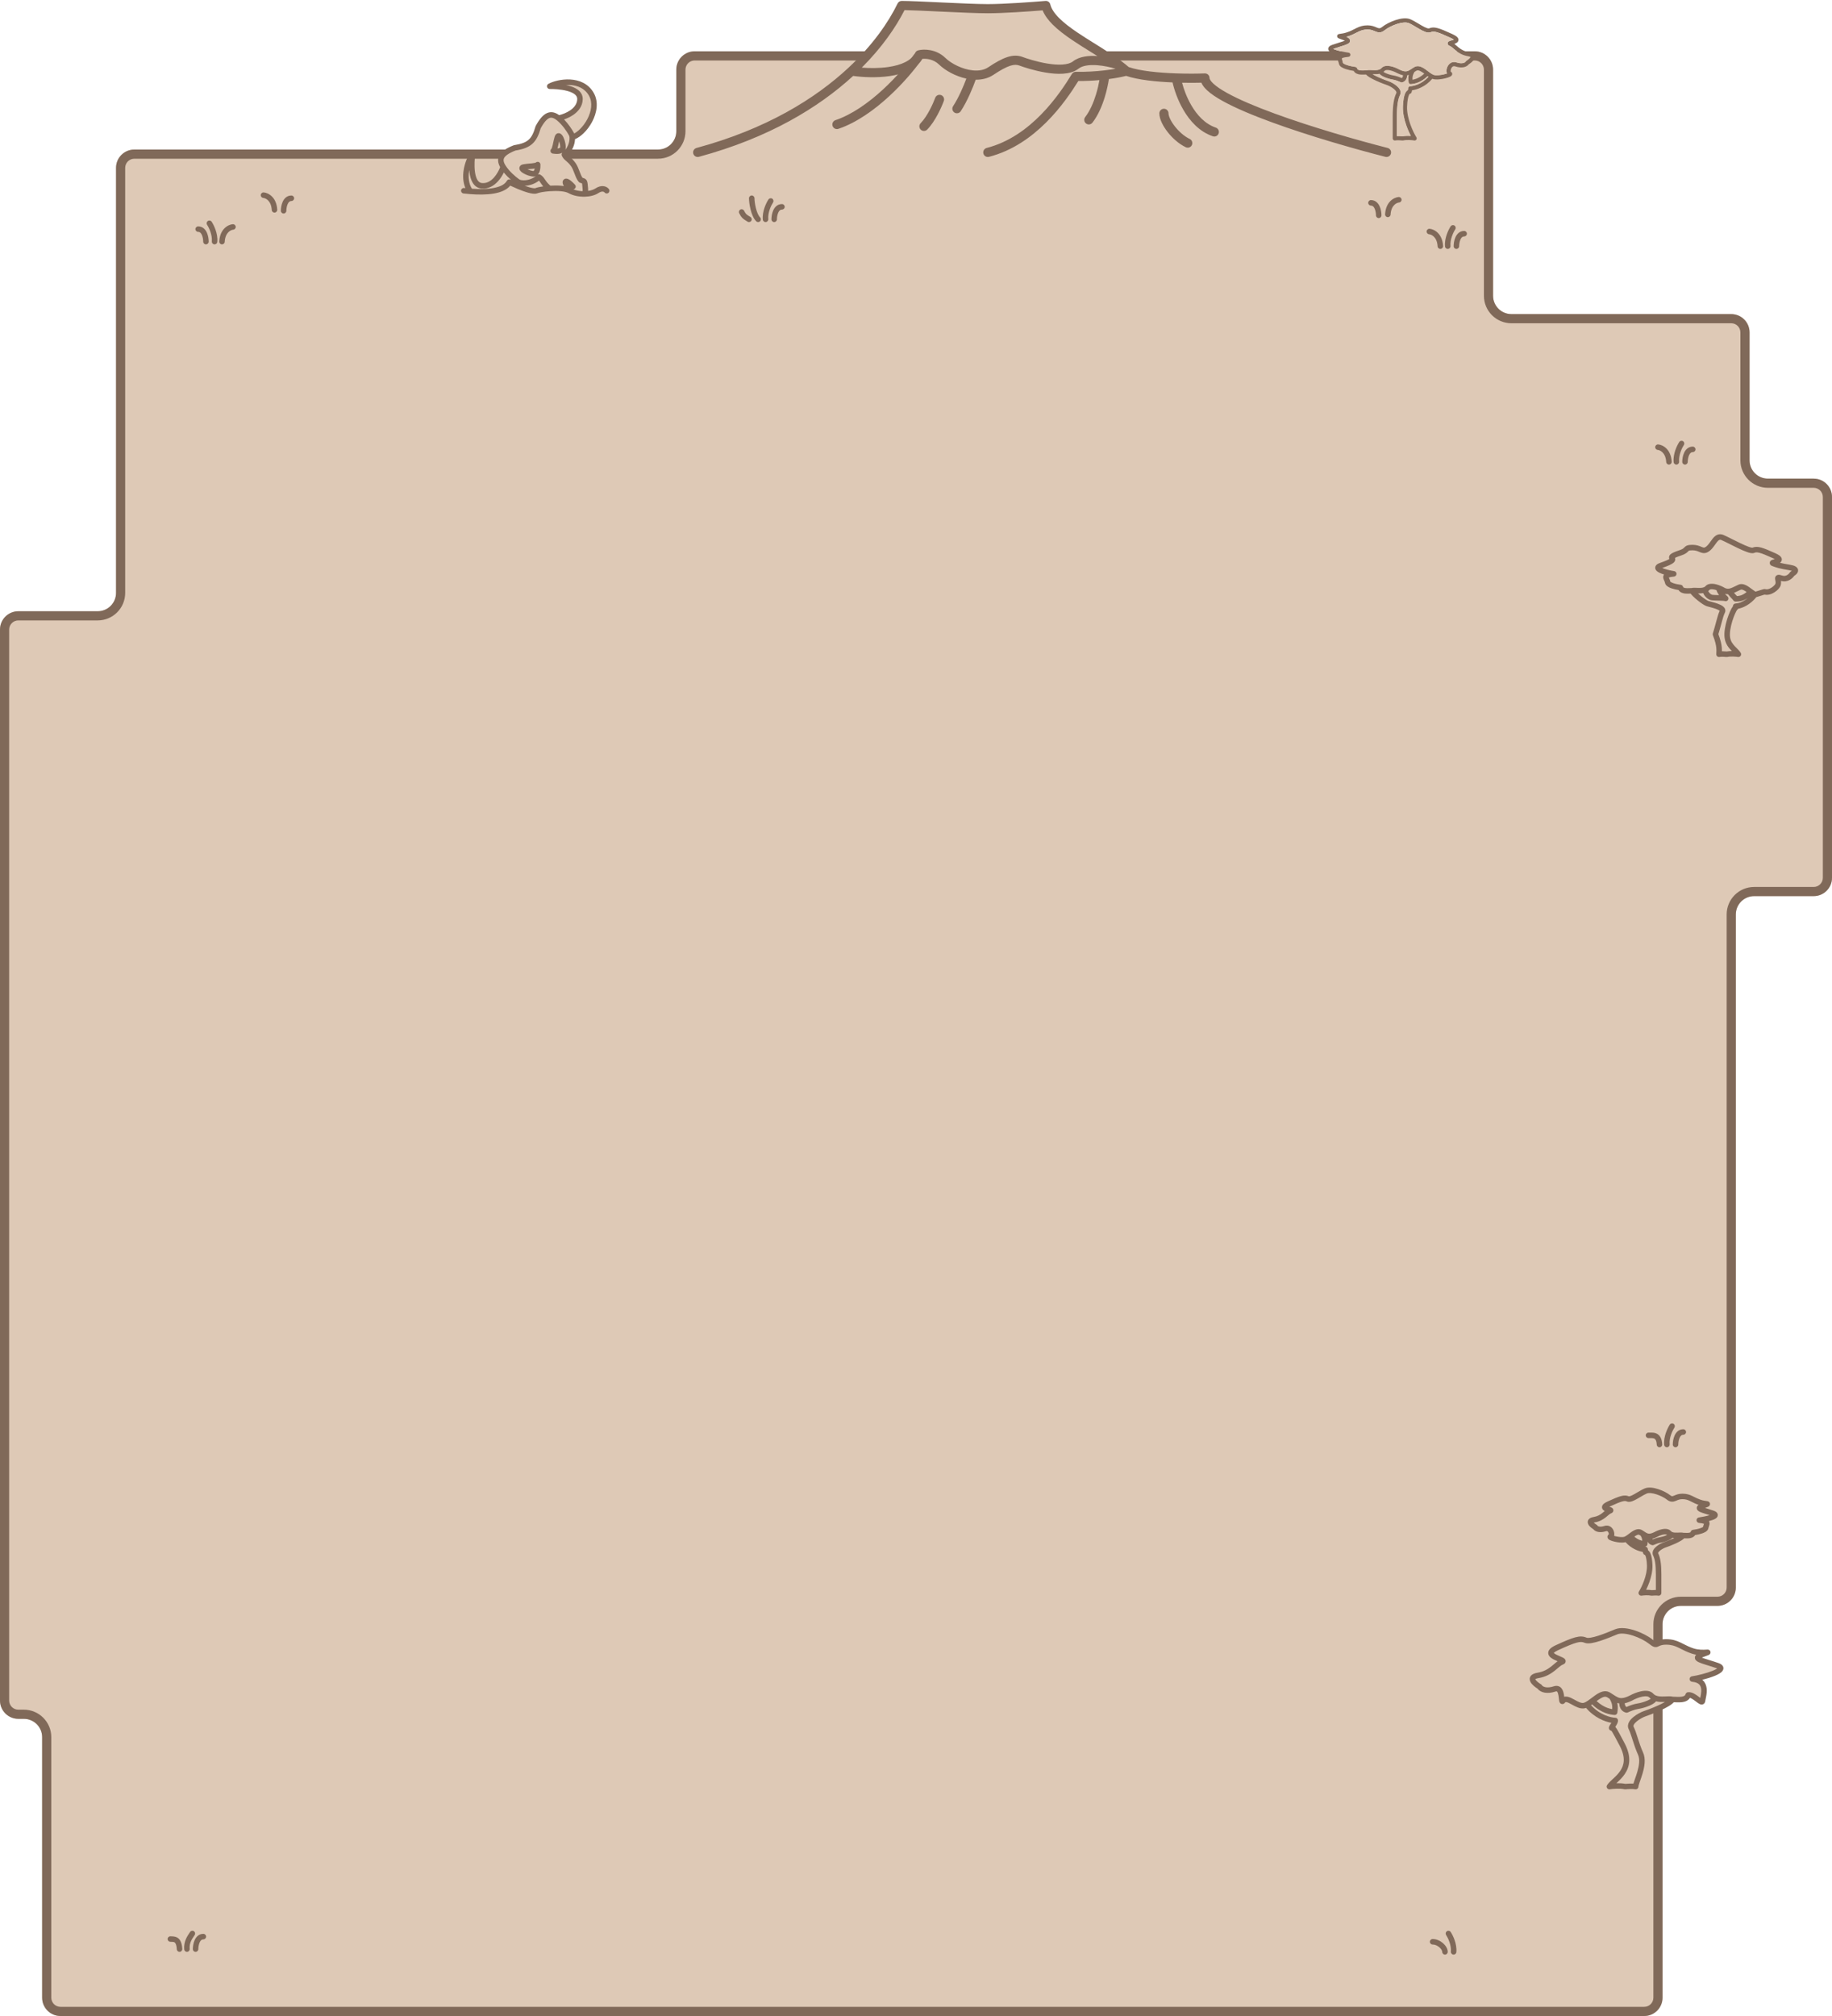 <svg width="600" height="660" viewBox="0 0 600 660" fill="none" xmlns="http://www.w3.org/2000/svg">
<g clip-path="url(#clip0_131_1625)">
<path d="M0 206.112C0 202.798 2.686 200.112 6 200.112H32C35.314 200.112 38 197.426 38 194.112V54.96C38 51.646 40.686 48.96 44 48.96H215.5C218.814 48.96 221.5 46.274 221.5 42.96V22.8C221.5 19.486 224.186 16.8 227.5 16.8H483C486.314 16.8 489 19.486 489 22.8V96.828C489 100.142 491.686 102.828 495 102.828H567C570.314 102.828 573 105.514 573 108.828V150.696C573 154.01 575.686 156.696 579 156.696H594C597.314 156.696 600 159.382 600 162.696V287.376C600 290.69 597.314 293.376 594 293.376H574.5C571.186 293.376 568.5 296.062 568.5 299.376V519.732C568.5 523.046 565.814 525.732 562.5 525.732H550.5C547.186 525.732 544.5 528.418 544.5 531.732V654C544.5 657.314 541.814 660 538.5 660H19.8C16.486 660 13.8 657.314 13.8 654V568.716C13.8 565.402 11.114 562.716 7.8 562.716H6C2.686 562.716 0 560.03 0 556.716V206.112Z" fill="#DEC9B6"/>
<path fill-rule="evenodd" clip-rule="evenodd" d="M32 203.112H6C4.343 203.112 3 204.455 3 206.112V556.716C3 558.373 4.343 559.716 6 559.716H7.8C12.771 559.716 16.8 563.745 16.8 568.716V654C16.8 655.657 18.143 657 19.8 657H538.5C540.157 657 541.5 655.657 541.5 654V531.732C541.5 526.761 545.529 522.732 550.5 522.732H562.5C564.157 522.732 565.5 521.389 565.5 519.732V299.376C565.5 294.405 569.529 290.376 574.5 290.376H594C595.657 290.376 597 289.033 597 287.376V162.696C597 161.039 595.657 159.696 594 159.696H579C574.029 159.696 570 155.667 570 150.696V108.828C570 107.171 568.657 105.828 567 105.828H495C490.029 105.828 486 101.799 486 96.828V22.8C486 21.143 484.657 19.8 483 19.8H227.5C225.843 19.8 224.5 21.143 224.5 22.8V42.96C224.5 47.931 220.471 51.96 215.5 51.96H44C42.343 51.96 41 53.303 41 54.96V194.112C41 199.083 36.971 203.112 32 203.112ZM6 200.112C2.686 200.112 0 202.798 0 206.112V556.716C0 560.03 2.686 562.716 6 562.716H7.8C11.114 562.716 13.8 565.402 13.8 568.716V654C13.8 657.314 16.486 660 19.8 660H538.5C541.814 660 544.5 657.314 544.5 654V531.732C544.5 528.418 547.186 525.732 550.5 525.732H562.5C565.814 525.732 568.5 523.046 568.5 519.732V299.376C568.5 296.062 571.186 293.376 574.5 293.376H594C597.314 293.376 600 290.69 600 287.376V162.696C600 159.382 597.314 156.696 594 156.696H579C575.686 156.696 573 154.01 573 150.696V108.828C573 105.514 570.314 102.828 567 102.828H495C491.686 102.828 489 100.142 489 96.828V22.8C489 19.486 486.314 16.8 483 16.8H227.5C224.186 16.8 221.5 19.486 221.5 22.8V42.96C221.5 46.274 218.814 48.96 215.5 48.96H44C40.686 48.96 38 51.646 38 54.96V194.112C38 197.426 35.314 200.112 32 200.112H6Z" fill="#806959"/>
<path d="M182.915 38.661C184.818 40.169 186.395 42.53 187.125 43.864C187.309 44.2 187.404 44.554 187.426 44.918C191.337 43.859 196.635 36.122 193.679 30.883C190.526 25.294 182.724 26.78 180.034 28.241C182.397 28.205 190.04 28.565 189.952 32.461C189.865 36.358 185.224 38.218 182.915 38.661Z" fill="#DEC9B6"/>
<path fill-rule="evenodd" clip-rule="evenodd" d="M168.636 48.397L168.572 48.407C163.935 50.225 163.207 52.068 164.792 54.627C166.068 56.688 168.234 58.529 169.477 59.411C169.791 59.634 170.133 59.77 170.494 59.835C172.694 60.232 175.163 59.327 176.493 57.959C177.713 58.661 177.621 59.663 179.468 61.298C179.626 61.438 179.798 61.572 179.98 61.699C182.448 61.522 185.234 61.64 186.645 62.442C187.97 63.195 189.798 63.546 191.54 63.495C191.706 62.96 191.767 62.376 191.706 61.77C191.449 59.24 191.642 59.395 190.238 58.971C189.234 57.844 188.83 55.424 187.804 53.954C186.395 51.934 185.383 51.904 184.83 50.615C186.355 49.467 187.557 47.138 187.426 44.918C187.404 44.554 187.309 44.2 187.125 43.864C186.395 42.53 184.818 40.169 182.915 38.661C180.551 36.787 178.624 37.284 176.251 41.642L176.232 41.705C174.959 46.084 173.428 47.625 168.636 48.397ZM176.099 53.873C176.119 55.017 176.046 56.4 174.969 56.899C173.129 56.98 169.572 55.005 171.605 54.66C173.448 54.346 175.571 54.433 176.099 53.873ZM181.182 49.395C182.322 49.553 183.71 49.648 184.338 48.645C184.642 46.837 183.099 43.088 182.509 45.054C181.974 46.835 181.805 48.942 181.182 49.395ZM185.253 59.442C184.829 59.816 185.976 61.317 186.603 62.021L186.716 61.084L187.665 61.086C187.038 60.382 185.678 59.068 185.253 59.442Z" fill="#DEC9B6"/>
<path d="M184.338 48.645C183.71 49.648 182.322 49.553 181.182 49.395C181.805 48.942 181.974 46.835 182.509 45.054C183.099 43.088 184.642 46.837 184.338 48.645Z" fill="#DEC9B6"/>
<path d="M174.969 56.899C176.046 56.4 176.119 55.017 176.099 53.873C175.571 54.433 173.448 54.346 171.605 54.66C169.572 55.005 173.129 56.98 174.969 56.899Z" fill="#DEC9B6"/>
<path d="M169.477 59.411C168.234 58.529 166.068 56.688 164.792 54.627C164.071 56.854 161.655 61.211 157.755 60.827C153.855 60.444 154.417 52.855 154.738 50.526C153.189 52.681 151.157 58.641 154.058 62.651C158.964 63.029 165.07 62.8 166.791 59.621C167.577 60.012 168.663 60.517 169.816 60.997C170.107 60.61 170.336 60.219 170.494 59.835C170.133 59.77 169.791 59.634 169.477 59.411Z" fill="#DEC9B6"/>
<path fill-rule="evenodd" clip-rule="evenodd" d="M185.332 27.817C185.603 27.874 185.873 27.936 186.139 28.006C187.289 28.305 188.446 28.754 189.327 29.445C190.235 30.157 190.882 31.16 190.852 32.482C190.799 34.83 189.366 36.501 187.778 37.597C186.798 38.273 185.713 38.766 184.732 39.101C186.18 40.588 187.321 42.347 187.915 43.431C187.964 43.521 188.008 43.611 188.048 43.702C188.618 43.402 189.232 42.952 189.847 42.365C190.775 41.477 191.654 40.325 192.333 39.047C193.709 36.452 194.157 33.561 192.895 31.325C191.521 28.889 189.128 27.951 186.634 27.817C186.196 27.793 185.76 27.795 185.332 27.817ZM188.329 45.557C189.282 45.162 190.229 44.489 191.09 43.666C192.163 42.641 193.157 41.333 193.923 39.89C195.434 37.042 196.158 33.444 194.463 30.441C192.684 27.289 189.599 26.174 186.731 26.02C183.888 25.866 181.099 26.638 179.604 27.45C179.24 27.648 179.058 28.068 179.163 28.469C179.268 28.87 179.633 29.147 180.048 29.141C181.195 29.123 183.604 29.204 185.685 29.747C186.73 30.02 187.615 30.39 188.217 30.861C188.791 31.311 189.067 31.815 189.053 32.441C189.018 33.99 188.087 35.197 186.756 36.116C185.573 36.932 184.171 37.446 183.128 37.695C181.931 36.842 180.628 36.422 179.249 36.98C177.861 37.542 176.659 39.012 175.46 41.212C175.429 41.269 175.405 41.329 175.386 41.391L175.368 41.454L175.368 41.454C174.745 43.599 174.101 44.879 173.151 45.736C172.203 46.59 170.831 47.132 168.493 47.508L168.493 47.508L168.429 47.519C168.365 47.529 168.303 47.546 168.243 47.569C165.905 48.486 164.292 49.496 163.563 50.8C162.837 52.099 163.1 53.439 163.806 54.723C163.432 55.721 162.75 57.039 161.795 58.106C160.719 59.308 159.4 60.085 157.843 59.931C157.21 59.869 156.74 59.533 156.361 58.913C155.963 58.264 155.701 57.347 155.556 56.284C155.265 54.166 155.474 51.779 155.63 50.649C155.686 50.239 155.456 49.844 155.072 49.69C154.688 49.537 154.249 49.665 154.008 50.001C153.141 51.206 152.198 53.372 151.84 55.759C151.561 57.617 151.625 59.698 152.436 61.596C152.29 61.581 152.145 61.565 152.003 61.548C151.51 61.491 151.063 61.845 151.006 62.339C150.949 62.833 151.303 63.279 151.797 63.336C152.484 63.416 153.222 63.489 153.989 63.548C156.471 63.74 159.31 63.783 161.772 63.357C163.867 62.994 165.902 62.256 167.1 60.772C167.793 61.101 168.614 61.471 169.47 61.828C170.642 62.316 171.905 62.787 173.01 63.09C173.561 63.241 174.097 63.356 174.575 63.406C175.027 63.453 175.544 63.455 175.987 63.278C176.617 63.028 178.19 62.73 180.045 62.597C181.245 62.511 182.508 62.498 183.628 62.6C184.773 62.704 185.666 62.921 186.201 63.225C187.707 64.08 189.711 64.449 191.566 64.395C193.182 64.348 194.823 63.977 196.006 63.192C196.708 62.727 197.194 62.69 197.474 62.733C197.777 62.779 197.942 62.932 197.982 62.984C198.281 63.381 198.845 63.46 199.242 63.161C199.639 62.861 199.718 62.297 199.419 61.9C199.103 61.482 198.524 61.072 197.745 60.953C196.944 60.831 196.013 61.029 195.012 61.692C194.425 62.081 193.588 62.362 192.622 62.502C192.636 62.231 192.629 61.957 192.601 61.68C192.574 61.409 192.55 61.156 192.529 60.927C192.504 60.652 192.481 60.413 192.46 60.223C192.42 59.881 192.366 59.509 192.213 59.19C192.022 58.794 191.726 58.564 191.401 58.414C191.217 58.329 190.99 58.257 190.765 58.189C190.459 57.761 190.192 57.113 189.87 56.27C189.848 56.213 189.826 56.154 189.804 56.095C189.478 55.24 189.095 54.231 188.542 53.439C187.771 52.333 187.096 51.761 186.577 51.323C186.326 51.11 186.142 50.952 185.997 50.792C187.286 49.519 188.239 47.552 188.329 45.557ZM190.81 62.593C190.835 62.357 190.836 62.113 190.81 61.861C190.778 61.544 190.754 61.283 190.734 61.06C190.711 60.812 190.692 60.611 190.671 60.428C190.653 60.265 190.635 60.152 190.618 60.072C190.615 60.056 190.612 60.044 190.609 60.032C190.518 59.995 190.387 59.955 190.138 59.881C190.09 59.866 190.037 59.85 189.978 59.833C189.819 59.785 189.677 59.694 189.566 59.57C188.933 58.858 188.527 57.798 188.189 56.912C188.176 56.88 188.164 56.847 188.151 56.814C187.797 55.886 187.487 55.072 187.066 54.469C186.428 53.555 185.893 53.102 185.415 52.697C185.403 52.687 185.391 52.677 185.379 52.667C184.894 52.257 184.364 51.809 184.003 50.97C183.859 50.635 183.933 50.251 184.179 49.993C183.826 50.188 183.444 50.294 183.081 50.346C182.376 50.447 181.635 50.366 181.058 50.286C180.695 50.236 180.398 49.969 180.309 49.613C180.223 49.269 180.347 48.908 180.623 48.689C180.629 48.679 180.673 48.618 180.738 48.451C180.825 48.224 180.91 47.914 181.002 47.519C181.051 47.305 181.103 47.066 181.158 46.811C181.293 46.18 181.449 45.455 181.647 44.795C181.737 44.495 181.89 44.132 182.192 43.879C182.359 43.739 182.574 43.633 182.826 43.605C183.074 43.578 183.293 43.635 183.465 43.715C183.782 43.861 184.007 44.117 184.153 44.318C184.314 44.537 184.455 44.794 184.577 45.059C184.821 45.589 185.024 46.236 185.147 46.874C185.269 47.501 185.327 48.193 185.226 48.794C185.21 48.89 185.178 48.983 185.132 49.069C186.007 47.99 186.614 46.44 186.527 44.971C186.513 44.732 186.452 44.509 186.336 44.296C185.632 43.01 184.125 40.768 182.356 39.366C181.283 38.515 180.558 38.392 179.924 38.649C179.174 38.953 178.241 39.89 177.087 41.988C176.44 44.206 175.682 45.877 174.357 47.072C173.029 48.27 171.25 48.885 168.811 49.281C166.575 50.167 165.527 50.976 165.134 51.678C164.805 52.267 164.837 52.991 165.557 54.154C166.743 56.068 168.799 57.827 169.998 58.677C170.198 58.819 170.415 58.906 170.654 58.949C172.393 59.263 174.361 58.617 175.546 57.613C175.483 57.649 175.417 57.684 175.348 57.715C175.242 57.765 175.127 57.793 175.009 57.798C174.4 57.825 173.718 57.684 173.107 57.489C172.486 57.291 171.866 57.013 171.367 56.708C171.117 56.556 170.878 56.386 170.679 56.202C170.497 56.033 170.268 55.779 170.159 55.447C170.1 55.266 170.07 55.041 170.127 54.796C170.185 54.547 170.319 54.347 170.479 54.198C170.767 53.931 171.146 53.825 171.455 53.772C172.137 53.657 172.878 53.59 173.525 53.532C173.786 53.509 174.031 53.487 174.251 53.464C174.657 53.421 174.977 53.375 175.215 53.315C175.392 53.271 175.459 53.234 175.469 53.23C175.72 52.984 176.093 52.906 176.423 53.033C176.764 53.165 176.992 53.491 176.999 53.857C177.009 54.436 177.001 55.18 176.814 55.865C176.695 56.3 176.492 56.751 176.152 57.127C176.404 57.024 176.696 57.037 176.943 57.179C177.735 57.636 178.118 58.213 178.47 58.742L178.495 58.781C178.841 59.302 179.229 59.885 180.064 60.625C180.123 60.676 180.185 60.728 180.25 60.78C181.421 60.709 182.656 60.704 183.791 60.807C184.086 60.834 184.38 60.869 184.669 60.913C184.533 60.674 184.405 60.41 184.331 60.148C184.26 59.898 184.126 59.236 184.659 58.767C185.188 58.301 185.826 58.511 186.066 58.611C186.376 58.739 186.681 58.95 186.939 59.152C187.468 59.566 188.004 60.113 188.337 60.487C188.573 60.752 188.632 61.131 188.486 61.455C188.354 61.749 188.075 61.948 187.758 61.981C188.642 62.341 189.715 62.551 190.81 62.593ZM186.054 59.619C186.055 59.619 186.057 59.627 186.059 59.641C186.055 59.625 186.054 59.618 186.054 59.619ZM185.336 60.26C185.336 60.259 185.343 60.261 185.359 60.267C185.345 60.263 185.337 60.26 185.336 60.26ZM177.916 61.015C177.502 60.539 177.227 60.125 176.996 59.777C176.812 59.499 176.674 59.297 176.53 59.133C175.299 60.102 173.58 60.76 171.845 60.824C172.42 61.032 172.976 61.214 173.485 61.354C173.986 61.491 174.418 61.58 174.761 61.615C174.932 61.633 175.067 61.636 175.169 61.63C175.219 61.626 175.257 61.621 175.284 61.616C175.31 61.61 175.322 61.606 175.322 61.606C175.893 61.379 176.827 61.171 177.916 61.015ZM167.413 58.925C166.626 58.242 165.766 57.402 165.01 56.471C164.557 57.402 163.932 58.418 163.136 59.306C161.85 60.743 160.011 61.953 157.667 61.723C156.35 61.593 155.428 60.837 154.826 59.853C154.242 58.899 153.933 57.701 153.772 56.528C153.733 56.244 153.702 55.957 153.678 55.669C153.657 55.787 153.638 55.906 153.62 56.026C153.321 58.02 153.499 60.097 154.559 61.785C156.865 61.943 159.351 61.949 161.466 61.583C163.766 61.185 165.348 60.396 166 59.193C166.23 58.767 166.758 58.6 167.192 58.816C167.263 58.851 167.337 58.887 167.413 58.925ZM183.122 46.262C183.057 46.542 182.996 46.824 182.936 47.105C182.877 47.38 182.818 47.654 182.755 47.926C182.703 48.149 182.648 48.373 182.586 48.588C182.668 48.583 182.747 48.575 182.824 48.564C183.141 48.519 183.34 48.427 183.473 48.296C183.49 48.008 183.461 47.634 183.38 47.216C183.316 46.885 183.226 46.557 183.122 46.262ZM172.752 55.414C173.03 55.548 173.34 55.674 173.655 55.775C174.066 55.906 174.439 55.98 174.731 55.998C174.879 55.883 174.994 55.697 175.077 55.391C175.097 55.319 175.114 55.244 175.128 55.166C174.905 55.201 174.672 55.23 174.44 55.254C174.162 55.283 173.881 55.308 173.6 55.334C173.318 55.359 173.034 55.384 172.752 55.414Z" fill="#806959"/>
<path fill-rule="evenodd" clip-rule="evenodd" d="M559.861 177.782C559.519 178.245 559.191 178.632 558.833 178.916C558.47 179.204 558.256 179.262 558.133 179.274C557.998 179.287 557.836 179.259 557.522 179.139C557.428 179.103 557.324 179.06 557.211 179.013C556.584 178.75 555.656 178.363 554.329 178.363C553.622 178.363 553.094 178.414 552.672 178.548C552.198 178.698 551.92 178.933 551.701 179.153C551.656 179.199 551.617 179.24 551.581 179.277C551.458 179.403 551.374 179.491 551.216 179.602C551.018 179.742 550.685 179.926 550.068 180.13C549.225 180.408 548.595 180.647 548.13 180.858C547.682 181.061 547.313 181.272 547.057 181.52C546.757 181.811 546.56 182.214 546.646 182.687C546.668 182.808 546.705 182.913 546.741 182.994C546.341 183.253 545.466 183.663 543.669 184.286C543.265 184.426 542.892 184.601 542.612 184.842C542.314 185.097 542.035 185.513 542.112 186.054C542.178 186.519 542.482 186.837 542.703 187.021C542.943 187.222 543.239 187.39 543.539 187.532C543.951 187.728 544.449 187.91 544.985 188.073C544.816 188.312 544.732 188.577 544.717 188.843C544.689 189.324 544.9 189.784 545.012 190.029C545.018 190.042 545.024 190.054 545.029 190.066C545.178 190.394 545.256 190.569 545.279 190.728C545.369 191.351 545.809 191.763 546.171 192.012C546.553 192.275 547.023 192.476 547.482 192.632C548.218 192.882 549.049 193.057 549.74 193.165C550.23 193.957 551.1 194.223 551.805 194.31C552.239 194.363 552.687 194.361 553.082 194.35C553.244 194.345 553.391 194.339 553.528 194.334C553.581 194.332 553.633 194.33 553.684 194.328C553.905 194.613 554.175 194.905 554.456 195.185C554.907 195.634 555.439 196.104 555.977 196.54C556.516 196.976 557.07 197.387 557.568 197.716C558.042 198.029 558.535 198.317 558.929 198.447C559.148 198.519 559.49 198.609 559.861 198.706C560.005 198.744 560.153 198.783 560.3 198.823C560.86 198.973 561.471 199.148 562.019 199.35C562.589 199.56 562.995 199.767 563.208 199.947C563.213 199.951 563.218 199.955 563.222 199.959C562.846 200.752 562.549 201.769 562.234 202.924C562.166 203.174 562.096 203.432 562.024 203.699C561.735 204.773 561.407 205.992 560.974 207.376C560.913 207.572 560.921 207.782 560.996 207.973C561.744 209.879 562.013 211.168 562.105 212.083C562.169 212.734 562.149 213.163 562.128 213.581C562.119 213.782 562.109 213.98 562.109 214.2C562.109 214.469 562.23 214.725 562.438 214.895C562.646 215.066 562.92 215.135 563.184 215.083C563.445 215.031 563.861 215.013 564.323 215.024C564.769 215.033 565.195 215.067 565.442 215.095C565.54 215.105 565.638 215.1 565.734 215.079C566.867 214.83 568.503 214.974 569.192 215.088C569.541 215.146 569.891 214.993 570.087 214.699C570.283 214.404 570.289 214.022 570.101 213.722C569.77 213.194 569.329 212.736 568.924 212.329C568.861 212.265 568.799 212.203 568.737 212.141C568.382 211.786 568.047 211.451 567.736 211.071C567.045 210.224 566.5 209.184 566.562 207.51C566.63 205.71 567.187 203.653 567.796 202.033C568.098 201.228 568.404 200.556 568.65 200.102C568.757 199.905 568.842 199.767 568.902 199.683C569.058 199.592 569.188 199.455 569.268 199.283C570.872 199.001 573.193 197.96 575.241 195.469C575.34 195.446 575.448 195.417 575.556 195.387C575.866 195.299 576.255 195.176 576.627 195.058C576.691 195.037 576.756 195.016 576.819 194.996C577.128 194.897 577.418 194.805 577.652 194.734C577.753 194.704 577.836 194.68 577.901 194.663C579.103 194.927 580.307 194.448 581.167 193.899C581.643 193.596 582.067 193.239 582.401 192.883C582.717 192.546 583.018 192.14 583.155 191.728C583.337 191.175 583.339 190.618 583.295 190.182C584.388 190.504 585.363 190.286 586.12 189.871C586.79 189.505 587.299 188.984 587.623 188.525C587.899 188.348 588.168 188.144 588.385 187.914C588.626 187.656 588.944 187.215 588.895 186.643C588.842 186.02 588.397 185.628 587.98 185.404C587.558 185.177 586.992 185.018 586.303 184.904C584.682 184.637 583.71 184.442 582.967 184.248C583.009 184.217 583.051 184.185 583.091 184.151C583.351 183.927 583.661 183.504 583.547 182.923C583.452 182.446 583.105 182.11 582.808 181.885C582.481 181.637 582.034 181.389 581.465 181.131C579.305 180.15 577.836 179.535 576.734 179.244C575.598 178.944 574.763 178.963 573.918 179.31C573.895 179.31 573.82 179.31 573.67 179.283C573.431 179.24 573.11 179.149 572.711 179.007C571.918 178.725 570.93 178.284 569.885 177.784C569.05 177.385 568.166 176.941 567.338 176.525C566.157 175.932 565.089 175.396 564.437 175.127C563.678 174.813 562.961 174.832 562.314 175.138C561.721 175.417 561.266 175.902 560.904 176.354C560.686 176.628 560.449 176.962 560.226 177.275C560.098 177.456 559.974 177.63 559.861 177.782ZM581.016 183.603C581.016 183.603 581.018 183.604 581.024 183.607C581.019 183.604 581.016 183.603 581.016 183.603ZM583.157 189.343C583.157 189.343 583.157 189.347 583.158 189.356C583.158 189.348 583.158 189.343 583.157 189.343ZM572.404 195.789C570.761 197.154 569.2 197.549 568.431 197.567C567.97 197.577 567.591 197.935 567.555 198.395C567.552 198.428 567.55 198.46 567.548 198.491C567.532 198.51 567.517 198.53 567.503 198.548C567.36 198.734 567.212 198.978 567.067 199.245C566.773 199.788 566.435 200.538 566.111 201.4C565.467 203.113 564.841 205.373 564.763 207.443C564.681 209.639 565.431 211.095 566.342 212.209C566.62 212.549 566.915 212.86 567.193 213.142C566.627 213.145 566.036 213.186 565.495 213.291C565.2 213.262 564.79 213.233 564.362 213.224C564.228 213.221 564.087 213.22 563.944 213.222C563.951 212.846 563.945 212.4 563.896 211.905C563.791 210.849 563.498 209.486 562.786 207.612C563.185 206.313 563.497 205.154 563.766 204.154C563.837 203.891 563.905 203.639 563.97 203.398C564.313 202.145 564.583 201.253 564.897 200.631C565.092 200.244 565.127 199.821 564.985 199.417C564.856 199.048 564.606 198.771 564.369 198.571C563.904 198.179 563.248 197.885 562.643 197.661C562.015 197.429 561.338 197.237 560.767 197.084C560.574 197.032 560.399 196.986 560.242 196.945C559.908 196.857 559.656 196.791 559.494 196.738C559.346 196.689 559.025 196.521 558.561 196.214C558.12 195.923 557.612 195.548 557.111 195.141C556.755 194.854 556.409 194.555 556.096 194.265C556.599 194.28 557.204 194.281 557.807 194.179C557.961 194.54 558.175 194.883 558.414 195.178C558.912 195.792 559.671 196.385 560.604 196.517C561.084 196.585 561.916 196.607 562.689 196.627C562.838 196.631 562.985 196.635 563.127 196.639C563.59 196.653 564.016 196.669 564.353 196.695C564.522 196.708 564.653 196.723 564.747 196.738C564.789 196.745 564.814 196.75 564.826 196.753C565.221 196.922 565.685 196.787 565.927 196.426C566.178 196.05 566.112 195.547 565.772 195.248C565.562 195.064 565.263 194.77 564.96 194.416C565.294 194.503 565.622 194.542 565.946 194.54C565.985 194.597 566.024 194.65 566.061 194.699C566.246 194.945 566.471 195.196 566.684 195.426C566.802 195.553 566.914 195.672 567.018 195.782C567.329 196.111 567.571 196.368 567.708 196.57C567.897 196.847 568.224 196.996 568.557 196.957C568.579 196.954 568.624 196.953 568.689 196.951C568.998 196.941 569.755 196.918 570.53 196.688C571.099 196.52 571.727 196.242 572.404 195.789ZM567.902 194.091C568.052 194.028 568.199 193.962 568.341 193.896C568.561 193.793 568.76 193.695 568.954 193.6C569.256 193.452 569.543 193.31 569.873 193.169C569.91 193.154 569.945 193.136 569.979 193.115C570.214 192.976 570.51 192.956 571.046 193.213C571.361 193.364 571.683 193.574 572.029 193.823C571.226 194.492 570.546 194.806 570.018 194.962C569.512 195.112 569.189 195.125 568.866 195.136C568.672 194.91 568.449 194.674 568.246 194.46C568.161 194.369 568.079 194.282 568.004 194.202C567.969 194.164 567.935 194.127 567.902 194.091ZM562.159 193.201C562.342 193.796 562.67 194.361 563.004 194.835C562.901 194.832 562.798 194.829 562.697 194.826C561.915 194.805 561.223 194.786 560.856 194.735C560.524 194.687 560.137 194.444 559.812 194.044C559.655 193.85 559.546 193.662 559.474 193.5C559.62 193.389 559.758 193.262 559.886 193.117C559.987 193.003 560.236 192.874 560.805 192.911C561.218 192.937 561.689 193.047 562.159 193.201ZM554.004 192.518C553.811 192.521 553.602 192.529 553.4 192.537C553.271 192.542 553.145 192.547 553.03 192.551C552.657 192.562 552.319 192.56 552.024 192.523C551.416 192.449 551.271 192.278 551.212 192.081C551.109 191.74 550.814 191.492 550.461 191.449C549.772 191.363 548.829 191.189 548.061 190.928C547.674 190.796 547.379 190.658 547.19 190.528C547.11 190.473 547.07 190.434 547.051 190.414C546.982 190.006 546.808 189.628 546.697 189.385C546.686 189.362 546.676 189.341 546.667 189.321C546.617 189.211 546.584 189.13 546.561 189.073C546.817 188.965 547.324 188.843 548.261 188.759C548.715 188.718 549.067 188.344 549.08 187.888C549.093 187.432 548.763 187.039 548.312 186.972C546.967 186.774 545.343 186.376 544.388 185.942C546.301 185.273 547.385 184.776 547.959 184.338C548.258 184.11 548.561 183.793 548.646 183.346C548.7 183.061 548.646 182.817 548.58 182.641C548.657 182.6 548.753 182.552 548.874 182.497C549.256 182.323 549.818 182.108 550.633 181.839C551.372 181.595 551.876 181.34 552.254 181.073C552.565 180.853 552.782 180.627 552.912 180.49C552.937 180.464 552.959 180.441 552.978 180.422C553.076 180.323 553.114 180.296 553.216 180.264C553.371 180.214 553.679 180.163 554.329 180.163C555.271 180.163 555.857 180.404 556.471 180.656C556.604 180.711 556.738 180.766 556.877 180.82C557.264 180.968 557.746 181.12 558.306 181.065C558.878 181.01 559.411 180.755 559.951 180.326C560.498 179.893 560.938 179.352 561.308 178.854C561.473 178.63 561.616 178.429 561.749 178.241C561.941 177.969 562.114 177.724 562.31 177.478C562.627 177.082 562.872 176.864 563.082 176.765C563.238 176.692 563.425 176.656 563.751 176.791C564.356 177.041 565.305 177.518 566.412 178.075C567.247 178.495 568.171 178.96 569.108 179.408C570.166 179.914 571.223 180.388 572.108 180.703C572.549 180.86 572.975 180.987 573.352 181.055C573.686 181.115 574.156 181.164 574.573 180.987C574.977 180.815 575.397 180.752 576.274 180.984C577.206 181.23 578.54 181.779 580.72 182.77C580.936 182.868 581.116 182.957 581.265 183.037C581.214 183.052 581.161 183.067 581.107 183.083C581.074 183.092 581.04 183.102 581.005 183.112C580.835 183.16 580.644 183.214 580.491 183.267C580.399 183.299 580.278 183.345 580.163 183.409L580.16 183.411C580.09 183.449 579.801 183.609 579.669 183.955C579.584 184.177 579.583 184.424 579.673 184.651C579.752 184.851 579.879 184.98 579.963 185.051C580.122 185.185 580.303 185.26 580.417 185.302C581.925 185.862 582.705 186.135 586.009 186.68C586.384 186.742 586.656 186.81 586.849 186.874C586.759 186.941 586.651 187.013 586.523 187.089C586.399 187.163 586.295 187.265 586.219 187.388C586.045 187.667 585.704 188.047 585.256 188.292C584.832 188.524 584.329 188.63 583.736 188.434C583.449 188.339 583.194 188.266 582.972 188.224C582.771 188.185 582.498 188.151 582.224 188.217C581.874 188.3 581.57 188.539 581.433 188.913C581.331 189.191 581.357 189.46 581.373 189.588C581.395 189.774 581.425 189.935 581.453 190.083C581.524 190.461 581.58 190.755 581.445 191.164C581.43 191.21 581.336 191.388 581.089 191.652C580.859 191.896 580.551 192.157 580.2 192.381C579.459 192.853 578.729 193.04 578.194 192.881C578.045 192.836 577.918 192.841 577.88 192.842C577.823 192.844 577.774 192.851 577.74 192.856C577.672 192.866 577.603 192.882 577.546 192.896C577.427 192.924 577.283 192.965 577.134 193.01C576.883 193.086 576.574 193.185 576.265 193.283C576.203 193.303 576.141 193.323 576.079 193.343C575.703 193.463 575.343 193.576 575.068 193.654C575.018 193.668 574.974 193.68 574.934 193.69C574.643 193.516 574.326 193.288 573.971 193.022C573.898 192.968 573.822 192.911 573.745 192.853C573.17 192.419 572.496 191.912 571.825 191.59C571.053 191.22 570.076 190.994 569.115 191.536C568.769 191.686 568.412 191.861 568.088 192.019C567.905 192.109 567.733 192.193 567.58 192.264C567.1 192.488 566.7 192.642 566.316 192.707C565.812 192.792 565.271 192.736 564.573 192.297C564.557 192.287 564.541 192.277 564.525 192.268C564.18 192.081 563.738 191.871 563.252 191.682C562.559 191.413 561.722 191.166 560.921 191.114C560.146 191.064 559.188 191.188 558.537 191.925C558.425 192.052 558.281 192.154 558.097 192.236C557.596 192.459 556.898 192.491 556.085 192.463C555.959 192.459 555.825 192.453 555.689 192.448C555.432 192.436 555.169 192.425 554.945 192.424C554.673 192.422 554.326 192.431 554.004 192.518ZM587.201 187.035C587.201 187.035 587.2 187.034 587.197 187.032C587.2 187.034 587.201 187.035 587.201 187.035ZM581.841 183.426C581.841 183.426 581.841 183.425 581.839 183.423C581.841 183.425 581.841 183.426 581.841 183.426ZM548.385 182.26C548.385 182.26 548.385 182.261 548.386 182.263C548.385 182.261 548.385 182.26 548.385 182.26ZM543.816 185.601C543.815 185.601 543.818 185.604 543.823 185.609C543.819 185.604 543.816 185.601 543.816 185.601ZM569.08 198.15C569.08 198.149 569.082 198.151 569.086 198.155C569.082 198.152 569.081 198.15 569.08 198.15ZM567.86 199.475C567.864 199.478 567.866 199.48 567.865 199.479L567.864 199.479L567.864 199.478L567.863 199.478L567.86 199.475ZM546.95 182.835C546.95 182.835 546.949 182.836 546.947 182.838C546.949 182.836 546.95 182.835 546.95 182.835ZM546.901 183.291C546.904 183.297 546.905 183.301 546.906 183.301C546.906 183.301 546.904 183.298 546.901 183.291Z" fill="#806959"/>
<path d="M527.194 584.4C528.67 582.022 535.801 579 531.375 570.626C528.89 565.925 528.506 565.132 527.932 565.214C527.821 564.956 529.166 563.466 529.11 562.755C527.324 562.713 522.965 561.609 519.817 557.527C519.567 557.657 519.321 557.763 519.079 557.835C516.62 558.573 513.4 554.392 511.948 556.359C511.162 557.425 512.194 551.44 509.243 552.424C506.882 553.211 504.981 552.752 504.325 551.686C502.685 550.702 500.292 548.587 503.833 547.997C508.259 547.259 509.735 544.307 511.702 543.569C513.669 542.831 504.108 541.631 510.01 538.925C515.912 536.22 517.634 535.728 519.355 536.466C521.075 537.203 526.448 534.964 529.401 533.733L529.408 533.73C532.359 532.5 538.26 534.96 540.719 536.928C543.179 538.896 542.116 537.036 545.805 537.036C549.494 537.036 550.723 538.758 554.412 539.988C558.1 541.217 561.622 539.634 557.687 541.109C553.753 542.585 557.687 543.077 562.605 544.799C566.54 546.176 558.206 548.609 554.353 549.183C559.763 549.675 557.933 554.594 557.687 556.316C557.491 557.694 554.982 554.146 553.015 554.392C552.425 556.359 549.654 555.868 547.851 555.868C546.867 557.589 540.228 560.049 538.752 560.541C537.277 561.033 533.342 563.247 534.326 565.214C535.309 567.182 535.925 570.347 537.4 573.6C539.026 577.184 535.801 582.924 535.801 584.4C534.818 584.203 533.096 584.318 532.359 584.4C530.588 584.006 528.178 584.236 527.194 584.4Z" fill="#DEC9B6"/>
<path fill-rule="evenodd" clip-rule="evenodd" d="M535.429 533.775C537.659 534.508 539.851 535.66 541.182 536.725C541.797 537.217 542.082 537.376 542.22 537.422C542.233 537.426 542.242 537.429 542.248 537.43C542.26 537.427 542.288 537.418 542.342 537.395C542.372 537.381 542.417 537.36 542.474 537.332C542.676 537.234 543.029 537.063 543.43 536.937C543.986 536.763 544.704 536.636 545.705 536.636C547.721 536.636 549.084 537.115 550.394 537.738C550.749 537.906 551.09 538.079 551.434 538.254C552.358 538.723 553.302 539.202 554.596 539.634C556.265 540.19 557.919 540.115 558.747 540.058C558.779 540.056 558.813 540.054 558.847 540.051C558.997 540.041 559.16 540.029 559.262 540.03C559.293 540.031 559.378 540.032 559.475 540.051C559.517 540.06 559.632 540.085 559.759 540.158C559.887 540.232 560.169 540.444 560.209 540.854C560.246 541.219 560.057 541.462 559.997 541.533C559.921 541.622 559.845 541.677 559.812 541.7C559.74 541.75 559.671 541.783 559.639 541.798C559.51 541.859 559.29 541.94 559.038 542.033C558.986 542.051 558.932 542.071 558.874 542.093C558.62 542.186 558.3 542.303 557.903 542.452C557.699 542.529 557.524 542.6 557.377 542.665C557.859 542.863 558.53 543.081 559.376 543.344C559.524 543.39 559.675 543.437 559.831 543.486C560.722 543.762 561.74 544.077 562.803 544.449C563.334 544.635 563.863 544.901 564.173 545.339C564.347 545.585 564.449 545.882 564.434 546.207C564.419 546.519 564.301 546.782 564.165 546.985C563.91 547.367 563.501 547.671 563.104 547.91C562.687 548.163 562.184 548.402 561.641 548.625C560.443 549.117 558.945 549.574 557.51 549.932C557.58 549.99 557.647 550.05 557.711 550.111C558.489 550.851 558.822 551.782 558.934 552.677C559.044 553.56 558.945 554.453 558.818 555.196C558.755 555.564 558.682 555.91 558.62 556.205L558.617 556.22C558.552 556.53 558.504 556.763 558.478 556.943C558.437 557.233 558.284 557.746 557.735 557.958C557.278 558.135 556.855 557.963 556.675 557.88C556.304 557.709 555.86 557.37 555.483 557.081C555.444 557.051 555.406 557.022 555.369 556.994C554.916 556.648 554.465 556.313 554.021 556.075C553.811 555.962 553.629 555.886 553.472 555.839C552.88 556.805 551.823 557.146 550.898 557.261C550.332 557.331 549.743 557.329 549.209 557.313C548.998 557.307 548.801 557.299 548.616 557.292C548.469 557.286 548.33 557.28 548.194 557.276C548.047 557.44 547.883 557.593 547.715 557.733C547.392 558.003 547.006 558.268 546.592 558.522C545.763 559.03 544.757 559.532 543.757 559.985C541.757 560.892 539.698 561.641 538.937 561.895C538.299 562.107 537.045 562.731 536.089 563.519C535.61 563.913 535.269 564.298 535.095 564.636C534.934 564.947 534.947 565.144 535.031 565.312C535.53 566.31 535.933 567.576 536.355 568.899C536.382 568.983 536.409 569.067 536.436 569.151C536.897 570.595 537.406 572.155 538.119 573.728C539.081 575.848 538.578 578.473 537.974 580.543C537.722 581.405 537.435 582.227 537.191 582.926C537.135 583.087 537.081 583.241 537.03 583.388C536.892 583.787 536.78 584.124 536.703 584.401C536.621 584.695 536.601 584.846 536.601 584.9C536.601 585.17 536.48 585.425 536.272 585.596C536.063 585.767 535.789 585.835 535.525 585.783C535.134 585.704 534.54 585.681 533.908 585.695C533.291 585.709 532.703 585.756 532.358 585.794C532.259 585.805 532.16 585.8 532.063 585.779C530.463 585.423 528.191 585.63 527.242 585.788C526.894 585.846 526.543 585.695 526.347 585.401C526.15 585.107 526.143 584.726 526.33 584.425C526.57 584.038 526.902 583.672 527.244 583.332C527.512 583.064 527.817 582.783 528.124 582.499C528.21 582.42 528.295 582.341 528.38 582.263C529.183 581.517 530.007 580.715 530.651 579.759C531.287 578.815 531.737 577.735 531.797 576.435C531.858 575.131 531.528 573.531 530.479 571.546C530.351 571.304 530.229 571.072 530.112 570.851C529.085 568.908 528.482 567.766 528.071 567.099C527.907 566.834 527.799 566.687 527.733 566.609C527.417 566.574 527.135 566.372 527.005 566.069C526.905 565.837 526.921 565.627 526.937 565.52C526.955 565.403 526.988 565.304 527.014 565.237C527.067 565.102 527.139 564.971 527.2 564.866C527.287 564.718 527.404 564.537 527.515 564.366C527.559 564.298 527.602 564.232 527.642 564.17C527.675 564.118 527.707 564.067 527.738 564.018C525.544 563.624 522.152 562.313 519.45 559.127C519.38 559.153 519.309 559.176 519.238 559.197C518.343 559.466 517.454 559.266 516.709 558.979C516.069 558.734 515.425 558.378 514.866 558.07C514.776 558.02 514.689 557.972 514.604 557.926C513.936 557.561 513.443 557.321 513.06 557.248C512.887 557.215 512.795 557.229 512.749 557.244C512.715 557.255 512.655 557.281 512.572 557.394C512.505 557.485 512.34 557.698 512.062 557.812C511.896 557.881 511.676 557.918 511.437 557.854C511.206 557.792 511.048 557.66 510.952 557.552C510.786 557.363 510.72 557.147 510.693 557.054C510.659 556.932 510.636 556.804 510.619 556.69C510.591 556.507 510.567 556.282 510.545 556.062C510.54 556.014 510.535 555.965 510.53 555.918C510.5 555.64 510.467 555.353 510.42 555.072C510.318 554.469 510.173 554.053 510.002 553.842C509.934 553.759 509.884 553.735 509.845 553.725C509.799 553.712 509.675 553.695 509.428 553.778C508.134 554.209 506.916 554.317 505.889 554.136C504.957 553.973 504.113 553.555 503.59 552.853C503.191 552.603 502.759 552.296 502.369 551.958C501.937 551.584 501.489 551.116 501.23 550.594C500.956 550.042 500.837 549.274 501.395 548.607C501.859 548.051 502.653 547.764 503.585 547.609C505.6 547.273 506.937 546.441 508.032 545.576C508.31 545.357 508.572 545.136 508.831 544.915C508.866 544.884 508.902 544.854 508.938 544.824C509.158 544.635 509.38 544.445 509.599 544.269C509.769 544.131 509.946 543.993 510.13 543.863C510.094 543.848 510.058 543.832 510.022 543.817C509.66 543.662 509.25 543.483 508.866 543.284C508.488 543.088 508.088 542.848 507.766 542.556C507.453 542.272 507.105 541.839 507.064 541.252C507.02 540.635 507.331 540.118 507.748 539.72C508.159 539.328 508.758 538.963 509.535 538.607C512.475 537.259 514.449 536.426 515.918 536.035C517.443 535.628 518.518 535.671 519.609 536.139C519.787 536.215 520.222 536.256 520.994 536.134C521.72 536.019 522.595 535.785 523.539 535.481C525.425 534.873 527.472 534.02 528.954 533.402C528.954 533.402 528.954 533.402 528.954 533.402L528.961 533.4L528.961 533.399C529.885 533.015 530.969 532.943 532.053 533.038C533.147 533.134 534.308 533.406 535.429 533.775ZM511.189 544.36C511.189 544.36 511.185 544.358 511.178 544.352C511.186 544.358 511.189 544.36 511.189 544.36ZM511.302 543.22C511.311 543.215 511.316 543.213 511.316 543.213C511.317 543.213 511.312 543.216 511.302 543.22ZM521.076 558.253C523.953 561.448 527.58 562.321 529.03 562.355C529.492 562.366 529.87 562.724 529.907 563.184C529.941 563.616 529.771 564.028 529.646 564.291C529.504 564.588 529.319 564.888 529.159 565.139C529.11 565.215 529.065 565.285 529.022 565.351C529.223 565.567 529.411 565.844 529.603 566.154C530.048 566.875 530.683 568.078 531.688 569.981C531.81 570.212 531.937 570.453 532.07 570.705C533.235 572.908 533.674 574.826 533.595 576.518C533.517 578.215 532.923 579.609 532.144 580.764C531.374 581.907 530.415 582.83 529.604 583.582C529.527 583.654 529.452 583.723 529.379 583.791C530.328 583.763 531.378 583.803 532.306 583.99C532.701 583.95 533.271 583.909 533.868 583.896C534.22 583.888 534.602 583.889 534.971 583.911C535.064 583.578 535.191 583.199 535.329 582.8C535.383 582.643 535.44 582.481 535.498 582.315C535.741 581.618 536.009 580.851 536.246 580.039C536.848 577.974 537.144 575.936 536.48 574.472C535.718 572.792 535.182 571.143 534.721 569.699C534.701 569.637 534.682 569.576 534.662 569.515C534.219 568.125 533.855 566.985 533.421 566.117C533.013 565.301 533.148 564.483 533.495 563.811C533.828 563.164 534.378 562.596 534.944 562.13C536.079 561.195 537.53 560.466 538.367 560.187C539.081 559.949 541.08 559.222 543.014 558.346C543.839 557.972 544.637 557.577 545.312 557.189C545.272 557.19 545.23 557.192 545.188 557.193C544.351 557.221 543.328 557.226 542.365 556.987C542.2 557.193 542.009 557.362 541.842 557.492C541.38 557.853 540.78 558.165 540.173 558.425C538.955 558.946 537.51 559.337 536.566 559.472C535.331 559.649 533.777 560.304 533.153 560.616C532.961 560.712 532.74 560.736 532.532 560.684C531.376 560.395 530.769 559.573 530.505 558.756C530.386 558.39 530.331 558.017 530.317 557.669C530.092 557.634 529.876 557.583 529.67 557.519C529.699 557.647 529.724 557.774 529.746 557.902C529.898 558.817 529.836 559.7 529.708 560.668C529.643 561.156 529.198 561.501 528.709 561.443C528.661 561.437 528.605 561.431 528.542 561.424C528.024 561.369 527.017 561.262 525.763 560.791C524.502 560.317 523.008 559.484 521.441 557.999C521.32 558.085 521.199 558.17 521.076 558.253ZM522.906 556.903C524.21 558.087 525.415 558.737 526.396 559.106C527.028 559.343 527.572 559.468 528.017 559.541C528.051 559.045 528.04 558.617 527.97 558.198C527.87 557.6 527.641 556.967 527.165 556.157C526.915 555.993 526.659 555.828 526.385 555.663C525.934 555.393 525.408 555.41 524.635 555.784C524.081 556.052 523.514 556.449 522.906 556.903ZM532.116 557.608C532.125 557.806 532.156 558.012 532.217 558.202C532.309 558.486 532.454 558.703 532.702 558.837C533.53 558.458 535.009 557.876 536.312 557.69C537.089 557.579 538.382 557.233 539.465 556.77C539.943 556.565 540.342 556.354 540.626 556.153C540.472 556.028 540.325 555.887 540.188 555.73C540.028 555.548 539.772 555.41 539.358 555.354C538.936 555.297 538.414 555.336 537.828 555.459C536.657 555.704 535.427 556.242 534.659 556.664C534.649 556.67 534.639 556.675 534.628 556.681C533.686 557.152 532.864 557.456 532.116 557.608ZM547.901 555.469C548.168 555.472 548.46 555.484 548.745 555.495C548.922 555.502 549.097 555.509 549.262 555.514C549.773 555.529 550.251 555.527 550.677 555.474C551.543 555.367 551.913 555.099 552.053 554.633C552.155 554.292 552.449 554.043 552.803 553.999C553.571 553.903 554.299 554.181 554.873 554.489C555.459 554.804 556.017 555.224 556.46 555.562C556.609 555.676 556.739 555.775 556.853 555.86L556.855 555.851L556.856 555.847C556.92 555.546 556.986 555.228 557.044 554.893C557.16 554.213 557.226 553.523 557.148 552.9C557.072 552.288 556.864 551.789 556.47 551.415C556.074 551.037 555.388 550.69 554.171 550.579C553.718 550.538 553.366 550.164 553.353 549.709C553.34 549.253 553.67 548.86 554.12 548.793C555.991 548.514 558.965 547.779 560.957 546.96C561.451 546.757 561.863 546.557 562.174 546.37C562.263 546.316 562.338 546.266 562.4 546.222C562.346 546.199 562.282 546.174 562.208 546.148C561.179 545.788 560.194 545.483 559.303 545.206C559.146 545.158 558.992 545.11 558.841 545.063C557.859 544.757 556.964 544.469 556.342 544.176C556.041 544.033 555.709 543.847 555.466 543.592C555.337 543.457 555.2 543.268 555.129 543.022C555.053 542.76 555.069 542.49 555.164 542.244C555.244 542.033 555.374 541.859 555.521 541.715C555.038 541.631 554.535 541.511 554.027 541.341C552.595 540.864 551.482 540.299 550.531 539.816C550.212 539.653 549.911 539.501 549.622 539.363C548.473 538.817 547.377 538.436 545.705 538.436C544.861 538.436 544.328 538.542 543.969 538.654C543.705 538.737 543.552 538.812 543.375 538.898C543.283 538.943 543.184 538.991 543.06 539.045C542.898 539.116 542.685 539.195 542.43 539.222C542.165 539.25 541.905 539.215 541.645 539.128C541.175 538.969 540.671 538.622 540.057 538.131C538.929 537.228 536.94 536.166 534.867 535.485C533.836 535.146 532.815 534.912 531.895 534.831C530.966 534.749 530.206 534.831 529.654 535.061C529.654 535.061 529.654 535.061 529.654 535.061L529.647 535.064L529.647 535.064L529.633 535.069C528.163 535.682 526.054 536.561 524.092 537.194C523.108 537.511 522.133 537.776 521.276 537.912C520.464 538.04 519.582 538.085 518.9 537.793C518.27 537.523 517.624 537.443 516.382 537.774C515.085 538.12 513.247 538.886 510.285 540.244C509.586 540.564 509.193 540.829 508.99 541.023C508.941 541.07 508.909 541.106 508.888 541.134C508.907 541.156 508.935 541.186 508.975 541.223C509.128 541.361 509.37 541.517 509.695 541.686C510.014 541.852 510.369 542.008 510.728 542.161C510.783 542.185 510.839 542.208 510.895 542.232C511.188 542.357 511.489 542.485 511.734 542.605C511.881 542.677 512.036 542.759 512.173 542.852C512.288 542.929 512.497 543.082 512.635 543.325C512.713 543.462 512.785 543.658 512.772 543.895C512.76 544.137 512.664 544.337 512.549 544.483C512.35 544.734 512.076 544.852 511.918 544.912C511.567 545.043 511.198 545.29 510.731 545.668C510.533 545.828 510.33 546.001 510.109 546.19C510.073 546.221 510.036 546.253 509.999 546.284C509.737 546.507 509.453 546.747 509.147 546.989C507.905 547.97 506.292 548.982 503.881 549.384C503.19 549.499 502.908 549.655 502.813 549.727C502.819 549.744 502.829 549.766 502.842 549.793C502.943 549.997 503.18 550.279 503.547 550.597C503.9 550.902 504.313 551.189 504.688 551.414C504.811 551.489 504.916 551.592 504.991 551.714C505.142 551.96 505.511 552.242 506.2 552.363C506.878 552.482 507.791 552.426 508.858 552.07C509.348 551.907 509.838 551.861 510.303 551.984C510.775 552.108 511.135 552.383 511.398 552.706C511.887 553.307 512.087 554.135 512.195 554.773C512.237 555.025 512.269 555.274 512.295 555.502C512.677 555.399 513.056 555.415 513.397 555.48C514.104 555.614 514.842 556.004 515.467 556.346C515.563 556.399 515.657 556.451 515.75 556.502C516.318 556.814 516.84 557.102 517.354 557.299C517.95 557.528 518.386 557.574 518.721 557.473C518.894 557.421 519.087 557.34 519.301 557.229C519.813 556.962 520.366 556.564 520.985 556.098C521.086 556.021 521.189 555.943 521.294 555.863C522.081 555.265 522.968 554.591 523.85 554.164C524.875 553.667 526.111 553.399 527.311 554.12C527.684 554.344 528.022 554.566 528.328 554.768C529.522 555.556 530.187 555.982 531.219 555.918C531.837 555.879 532.65 555.656 533.808 555.078C534.681 554.6 536.073 553.987 537.459 553.697C538.157 553.551 538.9 553.476 539.597 553.57C540.301 553.665 541.014 553.941 541.543 554.545C541.731 554.76 541.966 554.926 542.251 555.055C543.008 555.394 544.024 555.431 545.127 555.394C545.306 555.388 545.492 555.38 545.678 555.372C546.023 555.357 546.369 555.341 546.668 555.34C547.052 555.338 547.503 555.352 547.901 555.469ZM511.124 556.325C511.114 556.339 511.115 556.334 511.128 556.319C511.127 556.321 511.125 556.323 511.124 556.325ZM512.424 556.557C512.429 556.573 512.429 556.576 512.425 556.562C512.425 556.561 512.424 556.559 512.424 556.557ZM508.852 541.192C508.852 541.192 508.852 541.19 508.855 541.184C508.853 541.19 508.852 541.192 508.852 541.192ZM557.461 556.258C557.462 556.258 557.454 556.256 557.439 556.25C557.453 556.254 557.461 556.257 557.461 556.258ZM542.256 537.432C542.256 537.432 542.255 537.432 542.254 537.431C542.255 537.431 542.256 537.432 542.256 537.432Z" fill="#806959"/>
<path fill-rule="evenodd" clip-rule="evenodd" d="M543.13 487.526C544.629 488.017 546.111 488.792 547.024 489.521C547.341 489.775 547.516 489.816 547.602 489.825C547.7 489.834 547.828 489.816 548.106 489.709C548.189 489.677 548.28 489.639 548.38 489.596C548.943 489.359 549.795 489 551.008 489C552.397 489 553.342 489.332 554.235 489.755C554.481 489.872 554.713 489.99 554.943 490.106C555.547 490.412 556.143 490.714 556.974 490.991C557.805 491.267 558.338 491.337 558.754 491.391C558.943 491.416 559.108 491.438 559.267 491.474C559.268 491.474 559.269 491.475 559.271 491.475C559.311 491.484 559.487 491.524 559.652 491.64C559.749 491.709 559.958 491.885 560.025 492.205C560.097 492.547 559.959 492.812 559.865 492.939C559.724 493.131 559.536 493.226 559.498 493.245C559.497 493.246 559.495 493.247 559.494 493.247C559.424 493.284 559.349 493.315 559.286 493.341C559.166 493.389 558.979 493.457 558.74 493.543C558.639 493.58 558.529 493.62 558.411 493.663C558.571 493.714 558.746 493.77 558.936 493.829C559.033 493.859 559.132 493.89 559.235 493.921C559.823 494.103 560.501 494.313 561.208 494.56C561.566 494.685 561.926 494.85 562.188 495.095C562.328 495.226 562.476 495.413 562.551 495.665C562.632 495.933 562.607 496.199 562.515 496.429C562.356 496.825 562.018 497.065 561.805 497.195C561.557 497.347 561.261 497.476 560.959 497.587C560.586 497.724 560.153 497.853 559.694 497.971C559.766 498.093 559.823 498.23 559.859 498.381C559.977 498.878 559.813 499.35 559.731 499.586L559.73 499.592C559.705 499.661 559.684 499.723 559.664 499.778C559.592 499.98 559.549 500.102 559.529 500.237C559.439 500.87 558.955 501.265 558.616 501.481C558.238 501.722 557.775 501.909 557.325 502.055C556.616 502.285 555.824 502.45 555.186 502.552C554.722 503.273 553.922 503.517 553.286 503.595C552.888 503.645 552.48 503.643 552.124 503.632C551.976 503.628 551.843 503.622 551.72 503.617C551.676 503.616 551.632 503.614 551.59 503.612C551.509 503.694 551.425 503.769 551.342 503.838C551.113 504.029 550.846 504.212 550.564 504.384C550.002 504.728 549.325 505.065 548.66 505.365C547.327 505.968 545.958 506.465 545.448 506.635C545.06 506.764 544.266 507.157 543.665 507.651C543.364 507.899 543.174 508.121 543.086 508.291C543.046 508.369 543.039 508.413 543.038 508.428C543.038 508.435 543.038 508.44 543.046 508.457C543.794 509.951 544.115 512.075 544.115 515.342V521.5C544.115 521.77 543.994 522.025 543.786 522.196C543.577 522.367 543.303 522.435 543.039 522.383C542.816 522.338 542.451 522.322 542.038 522.331C541.64 522.34 541.261 522.37 541.042 522.395C540.943 522.405 540.844 522.4 540.747 522.379C539.749 522.157 538.295 522.286 537.681 522.388C537.332 522.446 536.982 522.294 536.785 522C536.588 521.707 536.582 521.325 536.769 521.025C537.222 520.295 537.917 518.959 538.479 517.385C539.045 515.803 539.453 514.048 539.394 512.459C539.33 510.756 539.108 509.813 538.907 509.334C538.859 509.218 538.815 509.139 538.781 509.087C538.781 509.087 538.781 509.087 538.781 509.087C538.513 509.021 538.281 508.833 538.167 508.567C538.108 508.43 538.055 508.26 538.01 508.063C536.538 507.821 534.244 506.971 532.388 504.874C531.834 505.03 531.177 505.039 530.574 504.995C529.936 504.948 529.272 504.832 528.694 504.69C528.131 504.552 527.587 504.375 527.216 504.181C527.119 504.131 527.013 504.068 526.914 503.993C526.828 503.927 526.678 503.799 526.573 503.599C526.445 503.355 526.385 502.984 526.598 502.632C526.688 502.482 526.803 502.379 526.908 502.308C526.915 502.162 526.881 501.944 526.786 501.729C526.687 501.505 526.558 501.364 526.444 501.297C526.359 501.248 526.223 501.202 525.966 501.287C525.074 501.584 524.218 501.664 523.481 501.535C522.834 501.421 522.213 501.131 521.807 500.617C521.546 500.451 521.266 500.251 521.01 500.03C520.714 499.774 520.382 499.434 520.184 499.036C519.971 498.607 519.858 497.958 520.332 497.391C520.713 496.937 521.331 496.734 521.962 496.629C523.226 496.418 524.062 495.901 524.759 495.351C524.938 495.21 525.107 495.068 525.278 494.923C525.301 494.903 525.324 494.883 525.348 494.863C525.422 494.8 525.497 494.736 525.572 494.673C525.422 494.599 525.264 494.505 525.124 494.384C524.876 494.169 524.576 493.759 524.687 493.196C524.778 492.734 525.11 492.413 525.382 492.205C525.683 491.975 526.092 491.748 526.606 491.512C528.543 490.626 529.87 490.066 530.868 489.8C531.919 489.521 532.699 489.541 533.494 489.879C533.494 489.879 533.493 489.878 533.493 489.878C533.494 489.875 533.62 489.898 533.971 489.775C534.341 489.646 534.795 489.416 535.325 489.117C535.6 488.961 535.9 488.783 536.211 488.599C537.016 488.122 537.899 487.598 538.649 487.287C539.321 487.007 540.092 486.961 540.833 487.026C541.585 487.092 542.375 487.278 543.13 487.526ZM527.011 493.748C527.011 493.748 527.008 493.749 527.002 493.752C527.007 493.749 527.011 493.748 527.011 493.748ZM526.893 502.416C526.892 502.415 526.894 502.406 526.899 502.392C526.896 502.41 526.893 502.416 526.893 502.416ZM538.842 506.341C539.292 506.363 539.659 506.716 539.695 507.169C539.706 507.311 539.722 507.431 539.739 507.53C539.816 507.58 539.886 507.635 539.948 507.693C540.204 507.929 540.406 508.254 540.567 508.638C540.888 509.404 541.126 510.594 541.192 512.392C541.263 514.302 540.778 516.301 540.174 517.991C539.848 518.904 539.48 519.746 539.128 520.46C539.733 520.447 540.393 520.476 540.988 520.591C541.254 520.565 541.618 520.54 541.998 520.531C542.1 520.529 542.206 520.528 542.315 520.529V515.342C542.315 512.127 541.987 510.362 541.436 509.263C541.112 508.615 541.226 507.969 541.487 507.465C541.735 506.986 542.133 506.58 542.522 506.261C543.301 505.62 544.292 505.122 544.879 504.927C545.343 504.773 546.652 504.298 547.918 503.725C548.057 503.662 548.195 503.599 548.33 503.535C548.13 503.517 547.926 503.49 547.723 503.449C547.629 503.545 547.536 503.624 547.457 503.686C547.122 503.946 546.698 504.164 546.287 504.34C545.461 504.693 544.481 504.959 543.829 505.052C543.062 505.161 542.07 505.576 541.669 505.776C541.477 505.872 541.257 505.896 541.049 505.844C540.334 505.666 539.892 505.218 539.642 504.73C539.63 505.01 539.6 505.29 539.562 505.576C539.509 505.969 539.211 506.269 538.842 506.341ZM541.189 503.755C541.194 503.776 541.2 503.796 541.206 503.816C541.229 503.886 541.255 503.937 541.282 503.973C541.862 503.72 542.762 503.386 543.575 503.27C544.06 503.2 544.889 502.98 545.58 502.685C545.723 502.624 545.852 502.563 545.965 502.504C545.959 502.498 545.953 502.492 545.948 502.485C545.905 502.437 545.813 502.369 545.589 502.339C545.357 502.308 545.049 502.327 544.682 502.404C543.947 502.558 543.163 502.899 542.674 503.167C542.664 503.173 542.654 503.178 542.643 503.183C542.117 503.446 541.637 503.636 541.189 503.755ZM546.456 502.168C546.457 502.168 546.454 502.172 546.446 502.181C546.452 502.172 546.456 502.168 546.456 502.168ZM537.352 502.781C537.208 502.687 537.062 502.594 536.908 502.502C536.738 502.4 536.509 502.368 536.042 502.594C535.791 502.716 535.534 502.88 535.259 503.076C535.98 503.673 536.638 504.016 537.179 504.219C537.424 504.311 537.647 504.375 537.848 504.422C537.847 504.258 537.834 504.107 537.81 503.959C537.754 503.625 537.627 503.26 537.352 502.781ZM551.313 501.803C551.485 501.806 551.671 501.814 551.849 501.821C551.964 501.825 552.075 501.83 552.177 501.833C552.511 501.843 552.808 501.841 553.065 501.809C553.595 501.743 553.679 501.6 553.718 501.471C553.82 501.129 554.115 500.881 554.468 500.837C555.082 500.76 556.005 500.591 556.769 500.343C557.156 500.218 557.456 500.086 557.648 499.964C557.705 499.927 557.742 499.899 557.764 499.88C557.819 499.581 557.924 499.293 557.992 499.104C558.006 499.065 558.019 499.031 558.029 499.001C558.046 498.952 558.059 498.911 558.069 498.878C558.062 498.875 558.055 498.872 558.047 498.869C557.795 498.766 557.315 498.654 556.446 498.575C555.993 498.534 555.641 498.16 555.628 497.704C555.615 497.249 555.945 496.855 556.395 496.788C557.504 496.624 558.926 496.349 559.941 496.032C559.511 495.891 559.097 495.763 558.708 495.643C558.604 495.611 558.502 495.579 558.402 495.548C557.759 495.348 557.146 495.152 556.712 494.948C556.505 494.85 556.244 494.708 556.043 494.498C555.935 494.385 555.813 494.219 555.748 493.996C555.678 493.756 555.693 493.509 555.779 493.287C555.891 492.996 556.103 492.794 556.288 492.659C555.374 492.345 554.647 491.976 554.042 491.669C553.835 491.564 553.644 491.467 553.463 491.382C552.732 491.035 552.054 490.8 551.008 490.8C550.182 490.8 549.675 491.01 549.125 491.238C549.005 491.288 548.883 491.338 548.755 491.388C548.404 491.524 547.954 491.667 547.428 491.616C546.89 491.564 546.395 491.322 545.901 490.928C545.19 490.36 543.912 489.676 542.569 489.236C541.905 489.018 541.254 488.87 540.676 488.819C540.088 488.768 539.642 488.823 539.34 488.949C538.714 489.209 538.016 489.623 537.262 490.07C536.923 490.271 536.571 490.48 536.21 490.684C535.664 490.992 535.094 491.289 534.565 491.474C534.079 491.644 533.41 491.801 532.796 491.538C532.457 491.393 532.104 491.334 531.331 491.54C530.504 491.76 529.314 492.253 527.355 493.149C527.245 493.199 527.147 493.247 527.058 493.291C527.067 493.294 527.076 493.296 527.085 493.299C527.237 493.342 527.412 493.392 527.553 493.442C527.637 493.471 527.752 493.515 527.862 493.577C527.863 493.577 527.864 493.578 527.865 493.578C527.932 493.615 528.215 493.773 528.345 494.116C528.429 494.335 528.429 494.579 528.342 494.803C528.264 495.001 528.139 495.129 528.056 495.199C527.901 495.331 527.726 495.403 527.621 495.442C527.436 495.511 527.224 495.648 526.922 495.892C526.794 495.995 526.664 496.106 526.518 496.231C526.494 496.251 526.469 496.272 526.444 496.293C526.271 496.441 526.08 496.602 525.873 496.765C525.028 497.431 523.916 498.128 522.258 498.404C522.144 498.423 522.05 498.444 521.972 498.464C522.029 498.524 522.1 498.593 522.187 498.668C522.404 498.855 522.661 499.034 522.897 499.175C523.021 499.249 523.125 499.352 523.201 499.475C523.24 499.539 523.391 499.692 523.791 499.762C524.18 499.83 524.731 499.801 525.397 499.579C526.114 499.341 526.79 499.416 527.349 499.742C527.879 500.05 528.227 500.536 528.433 501.001C528.638 501.466 528.737 501.988 528.702 502.46C528.695 502.561 528.679 502.682 528.647 502.812C528.788 502.855 528.948 502.899 529.122 502.942C529.62 503.064 530.184 503.161 530.707 503.2C531.25 503.24 531.668 503.211 531.917 503.136C532.009 503.109 532.118 503.064 532.247 502.997C532.56 502.834 532.907 502.587 533.316 502.279C533.382 502.229 533.449 502.178 533.518 502.126C534.034 501.734 534.646 501.27 535.258 500.974C535.978 500.626 536.914 500.407 537.833 500.958C538.085 501.109 538.313 501.258 538.515 501.392C539.315 501.919 539.672 502.134 540.237 502.099C540.589 502.078 541.083 501.949 541.824 501.58C542.419 501.256 543.364 500.841 544.314 500.642C544.793 500.542 545.321 500.487 545.828 500.555C546.341 500.624 546.889 500.829 547.301 501.299C547.392 501.402 547.51 501.487 547.664 501.557C548.092 501.749 548.697 501.778 549.428 501.754C549.539 501.75 549.658 501.745 549.779 501.74C550.011 501.73 550.251 501.719 550.454 501.718C550.694 501.717 551.013 501.723 551.313 501.803ZM527.808 503.859C527.806 503.86 527.804 503.861 527.801 503.862L527.802 503.862C527.804 503.861 527.806 503.86 527.808 503.859ZM560.941 495.607C560.941 495.607 560.939 495.609 560.934 495.613C560.938 495.609 560.941 495.607 560.941 495.607ZM557.332 494.127C557.332 494.127 557.335 494.124 557.343 494.118C557.336 494.124 557.332 494.127 557.332 494.127Z" fill="#806959"/>
<path fill-rule="evenodd" clip-rule="evenodd" d="M457.016 6.587C455.333 7.142 453.679 8.015 452.674 8.822C452.277 9.141 452.015 9.228 451.829 9.246C451.634 9.266 451.425 9.22 451.093 9.091C450.992 9.052 450.882 9.005 450.763 8.955C450.118 8.683 449.213 8.3 447.902 8.3C446.38 8.3 445.351 8.663 444.363 9.135C444.095 9.262 443.837 9.393 443.578 9.526C442.881 9.881 442.168 10.244 441.191 10.571C440.212 10.899 439.533 10.989 439.049 11.054C438.848 11.081 438.681 11.103 438.539 11.136L438.535 11.137C438.494 11.146 438.352 11.179 438.221 11.272C438.145 11.325 437.987 11.461 437.936 11.705C437.881 11.966 437.986 12.168 438.058 12.267C438.168 12.417 438.318 12.495 438.357 12.515L438.361 12.517C438.426 12.551 438.5 12.582 438.569 12.61C438.703 12.664 438.907 12.739 439.171 12.835C439.417 12.924 439.713 13.032 440.054 13.161C440.209 13.219 440.34 13.273 440.451 13.322C440.088 13.472 439.581 13.637 438.942 13.837C438.831 13.871 438.717 13.907 438.599 13.944C437.927 14.153 437.158 14.392 436.356 14.674C435.96 14.813 435.605 14.983 435.36 15.214C435.231 15.335 435.104 15.5 435.041 15.713C434.974 15.938 434.993 16.162 435.071 16.357C435.209 16.702 435.51 16.927 435.74 17.068C435.997 17.226 436.312 17.365 436.647 17.489C437.206 17.697 437.892 17.887 438.608 18.055C438.371 18.252 438.199 18.502 438.124 18.816C438.014 19.279 438.166 19.732 438.262 20.01C438.286 20.079 438.309 20.143 438.33 20.204C438.415 20.444 438.479 20.625 438.507 20.818C438.588 21.386 439.025 21.766 439.392 22.001C439.788 22.255 440.286 22.459 440.788 22.623C441.638 22.9 442.601 23.095 443.343 23.207C443.778 24.012 444.613 24.289 445.341 24.379C445.768 24.433 446.213 24.431 446.616 24.419C446.775 24.414 446.923 24.408 447.063 24.403C447.174 24.398 447.279 24.394 447.382 24.391C447.493 24.515 447.617 24.631 447.743 24.737C447.987 24.942 448.278 25.143 448.591 25.335C449.217 25.72 449.976 26.1 450.73 26.443C452.24 27.13 453.794 27.698 454.368 27.89C454.85 28.051 455.796 28.524 456.518 29.12C456.879 29.419 457.137 29.711 457.268 29.966C457.389 30.202 457.38 30.351 457.316 30.479C456.5 32.119 456.131 34.491 456.131 38.237V45.318C456.131 45.522 456.222 45.716 456.38 45.845C456.537 45.975 456.744 46.027 456.944 45.987C457.238 45.928 457.687 45.91 458.164 45.921C458.629 45.931 459.073 45.967 459.334 45.996C459.408 46.004 459.483 46 459.556 45.984C460.763 45.714 462.479 45.871 463.194 45.991C463.458 46.035 463.722 45.92 463.87 45.698C464.019 45.475 464.024 45.186 463.883 44.959C463.352 44.099 462.547 42.54 461.895 40.706C461.241 38.866 460.76 36.8 460.83 34.908C460.903 32.932 461.16 31.798 461.413 31.191C461.529 30.913 461.632 30.776 461.688 30.718C461.936 30.699 462.159 30.544 462.26 30.307C462.339 30.123 462.412 29.867 462.466 29.554C464.091 29.34 466.884 28.386 469.075 25.794C469.128 25.812 469.182 25.83 469.235 25.846C469.818 26.022 470.542 26.038 471.235 25.987C471.943 25.934 472.682 25.805 473.328 25.646C473.962 25.49 474.551 25.294 474.939 25.09C475.039 25.038 475.141 24.977 475.233 24.906C475.315 24.843 475.441 24.733 475.526 24.569C475.629 24.373 475.674 24.081 475.508 23.804C475.401 23.626 475.248 23.527 475.136 23.473C475.125 23.445 475.111 23.391 475.105 23.297C475.088 23.065 475.138 22.746 475.272 22.441C475.406 22.136 475.596 21.905 475.807 21.782C475.996 21.671 476.256 21.612 476.64 21.741C477.616 22.067 478.535 22.149 479.31 22.012C480.014 21.888 480.651 21.572 481.045 21.04C481.346 20.851 481.672 20.618 481.967 20.362C482.293 20.079 482.631 19.724 482.826 19.329C483.034 18.91 483.123 18.329 482.702 17.823C482.351 17.402 481.753 17.185 481.049 17.067C479.528 16.813 478.519 16.182 477.693 15.528C477.483 15.361 477.286 15.194 477.09 15.026C477.063 15.003 477.036 14.98 477.009 14.957C476.843 14.815 476.675 14.671 476.511 14.537C476.44 14.48 476.368 14.422 476.294 14.366C476.378 14.338 476.462 14.308 476.544 14.276C476.773 14.186 477.047 14.059 477.263 13.871C477.494 13.67 477.742 13.316 477.649 12.839C477.57 12.439 477.278 12.138 476.985 11.913C476.67 11.672 476.23 11.423 475.653 11.157C473.434 10.136 471.944 9.505 470.835 9.208C469.685 8.9 468.873 8.932 468.05 9.287C467.974 9.319 467.748 9.342 467.263 9.171C466.81 9.012 466.268 8.734 465.659 8.388C465.329 8.201 464.976 7.99 464.615 7.775C463.702 7.231 462.73 6.651 461.897 6.303C461.2 6.011 460.382 5.957 459.564 6.029C458.738 6.101 457.862 6.308 457.016 6.587ZM475.149 23.5C475.149 23.5 475.148 23.497 475.144 23.493C475.147 23.498 475.149 23.5 475.149 23.5ZM467.848 25.131C465.677 27.552 462.94 28.213 461.845 28.239C461.497 28.247 461.211 28.518 461.184 28.866C461.163 29.122 461.13 29.326 461.097 29.478C460.98 29.538 460.874 29.616 460.782 29.702C460.538 29.927 460.332 30.253 460.16 30.665C459.816 31.489 459.548 32.809 459.472 34.858C459.394 36.992 459.933 39.242 460.616 41.163C461.069 42.44 461.594 43.593 462.065 44.5C461.237 44.449 460.235 44.454 459.373 44.629C459.074 44.599 458.644 44.567 458.194 44.557C457.969 44.552 457.728 44.552 457.49 44.562V38.237C457.49 34.53 457.864 32.429 458.532 31.088C458.839 30.471 458.737 29.851 458.476 29.341C458.224 28.852 457.809 28.421 457.381 28.068C456.525 27.36 455.43 26.808 454.798 26.596C454.259 26.416 452.751 25.865 451.291 25.201C450.668 24.918 450.066 24.619 449.557 24.325C449.587 24.326 449.619 24.327 449.65 24.328C450.282 24.349 451.054 24.353 451.781 24.172C451.906 24.328 452.05 24.456 452.176 24.555C452.525 24.828 452.978 25.065 453.436 25.261C454.354 25.656 455.445 25.953 456.158 26.055C457.09 26.188 458.263 26.685 458.734 26.921C458.879 26.994 459.045 27.012 459.202 26.973C460.075 26.754 460.533 26.131 460.732 25.512C460.822 25.235 460.863 24.952 460.874 24.689C461.044 24.662 461.206 24.624 461.363 24.575C461.34 24.672 461.321 24.768 461.305 24.865C461.19 25.559 461.237 26.227 461.334 26.96C461.383 27.33 461.718 27.592 462.087 27.547C462.124 27.543 462.166 27.539 462.214 27.534C462.604 27.492 463.365 27.411 464.311 27.054C465.263 26.695 466.39 26.064 467.573 24.938C467.664 25.004 467.756 25.068 467.848 25.131ZM466.467 24.108C465.483 25.006 464.573 25.498 463.833 25.777C463.356 25.957 462.945 26.051 462.61 26.107C462.584 25.731 462.592 25.407 462.645 25.09C462.72 24.636 462.894 24.157 463.252 23.544C463.442 23.419 463.635 23.294 463.841 23.169C464.182 22.964 464.579 22.977 465.163 23.261C465.58 23.463 466.008 23.764 466.467 24.108ZM459.516 24.643C459.509 24.792 459.486 24.948 459.44 25.092C459.37 25.308 459.261 25.472 459.074 25.574C458.449 25.287 457.333 24.846 456.35 24.705C455.763 24.621 454.787 24.358 453.97 24.008C453.609 23.852 453.308 23.692 453.093 23.54C453.21 23.445 453.321 23.339 453.424 23.22C453.545 23.081 453.738 22.977 454.051 22.935C454.369 22.892 454.763 22.922 455.205 23.014C456.089 23.2 457.017 23.608 457.597 23.927C457.604 23.932 457.612 23.936 457.62 23.94C458.331 24.297 458.952 24.527 459.516 24.643ZM447.603 23.022C447.402 23.024 447.181 23.033 446.966 23.042C446.832 23.047 446.7 23.052 446.576 23.056C446.19 23.067 445.829 23.066 445.508 23.026C444.854 22.945 444.575 22.742 444.47 22.389C444.392 22.13 444.17 21.942 443.903 21.908C443.188 21.818 442.11 21.62 441.208 21.326C440.754 21.178 440.38 21.016 440.124 20.852C439.893 20.704 439.853 20.616 439.85 20.613C439.8 20.273 439.679 19.938 439.592 19.696C439.575 19.648 439.559 19.603 439.545 19.563C439.441 19.261 439.439 19.164 439.445 19.134C439.447 19.132 439.451 19.127 439.459 19.119C439.487 19.091 439.56 19.035 439.724 18.968C440.06 18.829 440.651 18.697 441.653 18.605C441.996 18.574 442.261 18.291 442.271 17.946C442.281 17.601 442.032 17.303 441.692 17.252C440.246 17.035 438.309 16.652 437.118 16.21C436.937 16.143 436.782 16.078 436.656 16.017C436.7 15.999 436.75 15.98 436.805 15.961C437.582 15.688 438.325 15.457 438.997 15.247C439.116 15.21 439.232 15.174 439.346 15.139C440.088 14.907 440.763 14.689 441.232 14.466C441.46 14.358 441.71 14.218 441.894 14.024C441.991 13.922 442.094 13.779 442.148 13.592C442.205 13.394 442.193 13.19 442.122 13.003C441.996 12.675 441.714 12.464 441.491 12.328C441.344 12.237 441.17 12.149 440.971 12.062C441.178 12.006 441.395 11.94 441.621 11.865C442.702 11.503 443.542 11.075 444.26 10.709C444.501 10.586 444.728 10.47 444.946 10.366C445.813 9.953 446.64 9.664 447.902 9.664C448.92 9.664 449.565 9.933 450.2 10.198C450.334 10.254 450.467 10.31 450.603 10.363C450.99 10.513 451.443 10.655 451.961 10.604C452.489 10.552 452.992 10.313 453.523 9.887C454.374 9.203 455.875 8.399 457.44 7.883C458.218 7.626 458.989 7.448 459.683 7.387C460.384 7.325 460.958 7.387 461.375 7.561C462.114 7.871 462.946 8.367 463.82 8.888C464.203 9.117 464.595 9.351 464.99 9.575C465.611 9.928 466.24 10.256 466.814 10.458C467.355 10.648 468.01 10.787 468.585 10.54C469.06 10.335 469.548 10.275 470.485 10.526C471.464 10.788 472.851 11.368 475.087 12.397C475.597 12.632 475.927 12.823 476.129 12.973C476.105 12.983 476.079 12.994 476.051 13.005C475.874 13.074 475.668 13.137 475.45 13.2C475.415 13.21 475.379 13.22 475.342 13.231C475.167 13.281 474.981 13.334 474.831 13.387C474.741 13.419 474.632 13.462 474.532 13.518C474.469 13.553 474.239 13.682 474.136 13.955C474.071 14.126 474.071 14.316 474.139 14.49C474.199 14.645 474.298 14.747 474.366 14.805C474.495 14.916 474.649 14.982 474.76 15.024C475.025 15.124 475.304 15.311 475.656 15.597C475.805 15.719 475.958 15.849 476.125 15.993C476.153 16.016 476.18 16.04 476.209 16.064C476.406 16.233 476.62 16.415 476.851 16.598C477.788 17.341 479.006 18.108 480.826 18.412C481.347 18.5 481.56 18.618 481.632 18.672C481.627 18.685 481.62 18.702 481.61 18.722C481.533 18.877 481.355 19.09 481.078 19.331C480.811 19.562 480.5 19.78 480.217 19.95C480.123 20.006 480.045 20.084 479.988 20.178C479.874 20.364 479.596 20.578 479.075 20.669C478.564 20.759 477.875 20.717 477.069 20.447C476.339 20.203 475.671 20.284 475.123 20.604C474.598 20.911 474.243 21.403 474.029 21.89C473.815 22.377 473.715 22.919 473.75 23.398C473.764 23.59 473.807 23.828 473.907 24.053C473.664 24.142 473.357 24.235 473.004 24.322C472.42 24.465 471.756 24.581 471.135 24.627C470.5 24.674 469.971 24.644 469.626 24.54C469.495 24.501 469.349 24.439 469.188 24.355C468.801 24.153 468.384 23.852 467.917 23.498C467.841 23.44 467.763 23.381 467.683 23.32C467.09 22.868 466.42 22.357 465.755 22.033C464.981 21.657 464.048 21.454 463.142 22C462.861 22.169 462.606 22.338 462.375 22.491C461.474 23.088 460.972 23.41 460.193 23.362C459.727 23.333 459.113 23.163 458.239 22.726C457.58 22.363 456.53 21.899 455.483 21.68C454.957 21.569 454.396 21.512 453.87 21.583C453.339 21.655 452.801 21.864 452.402 22.322C452.26 22.485 452.082 22.611 451.867 22.708C451.296 22.965 450.529 22.993 449.696 22.965C449.562 22.961 449.421 22.954 449.28 22.948C449.02 22.937 448.759 22.925 448.533 22.924C448.244 22.922 447.903 22.933 447.603 23.022ZM474.406 23.824C474.412 23.819 474.411 23.82 474.405 23.825L474.406 23.824ZM438.988 11.307V11.307Z" fill="#806959"/>
<path d="M446.966 23.042C447.181 23.033 447.402 23.024 447.603 23.022C447.903 22.933 448.244 22.922 448.533 22.924C448.759 22.925 449.02 22.937 449.28 22.948C449.421 22.954 449.562 22.961 449.696 22.965C450.529 22.993 451.296 22.965 451.867 22.708C452.082 22.611 452.26 22.485 452.402 22.322C452.801 21.864 453.339 21.655 453.87 21.583C454.396 21.512 454.957 21.569 455.483 21.68C456.53 21.899 457.58 22.363 458.239 22.726C459.113 23.163 459.727 23.333 460.193 23.362C460.972 23.41 461.474 23.088 462.375 22.491C462.606 22.338 462.861 22.169 463.142 22C464.048 21.454 464.981 21.657 465.755 22.033C466.42 22.357 467.09 22.868 467.683 23.32C467.763 23.381 467.841 23.44 467.917 23.498C468.384 23.852 468.801 24.153 469.188 24.355C469.349 24.439 469.495 24.501 469.626 24.54C469.971 24.644 470.5 24.674 471.135 24.627C471.756 24.581 472.42 24.465 473.004 24.322C473.357 24.235 473.664 24.142 473.907 24.053C473.807 23.828 473.764 23.59 473.75 23.398C473.715 22.919 473.815 22.377 474.029 21.89C474.243 21.403 474.598 20.911 475.123 20.604C475.671 20.284 476.339 20.203 477.069 20.447C477.875 20.717 478.564 20.759 479.075 20.669C479.596 20.578 479.874 20.364 479.988 20.178C480.045 20.084 480.123 20.006 480.217 19.95C480.5 19.78 480.811 19.562 481.078 19.331C481.355 19.09 481.533 18.877 481.61 18.722C481.62 18.702 481.627 18.685 481.632 18.672C481.56 18.618 481.347 18.5 480.826 18.412C479.006 18.108 477.788 17.341 476.851 16.598C476.62 16.415 476.406 16.233 476.209 16.064L476.125 15.993C475.958 15.849 475.805 15.719 475.656 15.597C475.304 15.311 475.025 15.124 474.76 15.024C474.649 14.982 474.495 14.916 474.366 14.805C474.298 14.747 474.199 14.645 474.139 14.49C474.071 14.316 474.071 14.126 474.136 13.955C474.239 13.682 474.469 13.553 474.532 13.518C474.632 13.462 474.741 13.419 474.831 13.387C474.981 13.334 475.167 13.281 475.342 13.231L475.45 13.2C475.668 13.137 475.874 13.074 476.051 13.005C476.079 12.994 476.105 12.983 476.129 12.973C475.927 12.823 475.597 12.632 475.087 12.397C472.851 11.368 471.464 10.788 470.485 10.526C469.548 10.275 469.06 10.335 468.585 10.54C468.01 10.787 467.355 10.648 466.814 10.458C466.24 10.256 465.611 9.928 464.99 9.575C464.595 9.351 464.203 9.117 463.82 8.888C462.946 8.367 462.114 7.871 461.375 7.561C460.958 7.387 460.384 7.325 459.683 7.387C458.989 7.448 458.218 7.626 457.44 7.883C455.875 8.399 454.374 9.203 453.523 9.887C452.992 10.313 452.489 10.552 451.961 10.604C451.443 10.655 450.99 10.513 450.603 10.363C450.467 10.31 450.334 10.254 450.2 10.198C449.565 9.933 448.92 9.664 447.902 9.664C446.64 9.664 445.813 9.953 444.946 10.366C444.728 10.47 444.501 10.586 444.26 10.709C443.542 11.075 442.702 11.503 441.621 11.865C441.395 11.94 441.178 12.006 440.971 12.062C441.17 12.149 441.344 12.237 441.491 12.328C441.714 12.464 441.996 12.675 442.122 13.003C442.193 13.19 442.205 13.394 442.148 13.592C442.094 13.779 441.991 13.922 441.894 14.024C441.71 14.218 441.46 14.358 441.232 14.466C440.763 14.689 440.088 14.907 439.346 15.139C439.232 15.174 439.116 15.21 438.997 15.247C438.325 15.457 437.582 15.688 436.805 15.961C436.75 15.98 436.7 15.999 436.656 16.017C436.782 16.078 436.937 16.143 437.118 16.21C438.309 16.652 440.246 17.035 441.692 17.252C442.032 17.303 442.281 17.601 442.271 17.946C442.261 18.291 441.996 18.574 441.653 18.605C440.651 18.697 440.06 18.829 439.724 18.968C439.56 19.035 439.487 19.091 439.459 19.119C439.451 19.127 439.447 19.132 439.445 19.134C439.439 19.164 439.441 19.261 439.545 19.563C439.559 19.603 439.575 19.648 439.592 19.696C439.679 19.938 439.8 20.273 439.85 20.613C439.853 20.616 439.893 20.704 440.124 20.852C440.38 21.016 440.754 21.178 441.208 21.326C442.11 21.62 443.188 21.818 443.903 21.908C444.17 21.942 444.392 22.13 444.47 22.389C444.575 22.742 444.854 22.945 445.508 23.026C445.829 23.066 446.19 23.067 446.576 23.056C446.7 23.052 446.832 23.047 446.966 23.042Z" fill="#DEC9B6"/>
<path d="M461.845 28.239C462.94 28.213 465.677 27.552 467.848 25.131C467.756 25.068 467.664 25.004 467.573 24.938C466.39 26.064 465.263 26.695 464.311 27.054C463.365 27.411 462.604 27.492 462.214 27.534C462.166 27.539 462.124 27.543 462.087 27.547C461.718 27.592 461.383 27.33 461.334 26.96C461.237 26.227 461.19 25.559 461.305 24.865C461.321 24.768 461.34 24.672 461.363 24.575C461.206 24.624 461.044 24.662 460.874 24.689C460.863 24.952 460.822 25.235 460.732 25.512C460.533 26.131 460.075 26.754 459.202 26.973C459.045 27.012 458.879 26.994 458.734 26.921C458.263 26.685 457.09 26.188 456.158 26.055C455.445 25.953 454.354 25.656 453.436 25.261C452.978 25.065 452.525 24.828 452.176 24.555C452.05 24.456 451.906 24.328 451.781 24.172C451.054 24.353 450.282 24.349 449.65 24.328L449.557 24.325C450.066 24.619 450.668 24.918 451.291 25.201C452.751 25.865 454.259 26.416 454.798 26.596C455.43 26.808 456.525 27.36 457.381 28.068C457.809 28.421 458.224 28.852 458.476 29.341C458.737 29.851 458.839 30.471 458.532 31.088C457.864 32.429 457.49 34.53 457.49 38.237V44.562C457.728 44.552 457.969 44.552 458.194 44.557C458.644 44.567 459.074 44.599 459.373 44.629C460.235 44.454 461.237 44.449 462.065 44.5C461.594 43.593 461.069 42.44 460.616 41.163C459.933 39.242 459.394 36.992 459.472 34.858C459.548 32.809 459.816 31.489 460.16 30.665C460.332 30.253 460.538 29.927 460.782 29.702C460.874 29.616 460.98 29.538 461.097 29.478C461.13 29.326 461.163 29.122 461.184 28.866C461.211 28.518 461.497 28.247 461.845 28.239Z" fill="#DEC9B6"/>
<path fill-rule="evenodd" clip-rule="evenodd" d="M246.2 64C246.697 64 247.1 64.403 247.1 64.9C247.1 65.565 247.238 66.841 247.561 68.132C247.893 69.46 248.372 70.599 248.937 71.164C249.288 71.515 249.288 72.085 248.937 72.436C248.585 72.788 248.015 72.788 247.664 72.436C246.729 71.501 246.158 69.94 245.815 68.568C245.462 67.159 245.3 65.735 245.3 64.9C245.3 64.403 245.703 64 246.2 64ZM252.919 65.049C253.334 65.323 253.449 65.881 253.175 66.296C252.887 66.733 252.439 67.564 252.094 68.568C251.747 69.576 251.526 70.69 251.623 71.716C251.67 72.21 251.306 72.649 250.811 72.696C250.317 72.743 249.878 72.379 249.831 71.885C249.701 70.51 249.999 69.124 250.392 67.982C250.787 66.835 251.301 65.867 251.673 65.304C251.946 64.889 252.505 64.775 252.919 65.049ZM254.885 69.611C254.571 70.312 254.455 71.199 254.455 71.8C254.455 72.297 254.052 72.7 253.555 72.7C253.058 72.7 252.655 72.297 252.655 71.8C252.655 71.037 252.793 69.879 253.243 68.875C253.695 67.866 254.575 66.809 256.1 66.809C256.597 66.809 257 67.212 257 67.709C257 68.206 256.597 68.609 256.1 68.609C255.589 68.609 255.197 68.916 254.885 69.611ZM242.498 68.595C242.942 68.373 243.483 68.553 243.705 68.998C243.995 69.577 244.168 69.845 244.399 70.076C244.649 70.326 245.009 70.576 245.763 71.028C246.189 71.284 246.328 71.837 246.072 72.263C245.816 72.689 245.263 72.828 244.837 72.572C244.091 72.124 243.552 71.774 243.126 71.349C242.683 70.905 242.406 70.423 242.095 69.802C241.873 69.358 242.053 68.817 242.498 68.595Z" fill="#806959"/>
<path fill-rule="evenodd" clip-rule="evenodd" d="M551.219 144.449C551.634 144.723 551.749 145.281 551.475 145.696C551.187 146.133 550.739 146.965 550.394 147.968C550.047 148.976 549.826 150.09 549.923 151.116C549.97 151.61 549.606 152.049 549.111 152.096C548.617 152.143 548.178 151.779 548.131 151.284C548.001 149.91 548.299 148.524 548.692 147.382C549.087 146.235 549.601 145.267 549.973 144.704C550.246 144.289 550.805 144.175 551.219 144.449ZM542.103 146.324C542.145 145.829 542.581 145.461 543.076 145.503C544.616 145.633 547.266 147.067 547.499 151.149C547.527 151.645 547.148 152.07 546.651 152.099C546.155 152.127 545.73 151.747 545.702 151.251C545.522 148.104 543.612 147.355 542.924 147.297C542.429 147.255 542.062 146.82 542.103 146.324ZM553.185 149.011C552.871 149.712 552.755 150.599 552.755 151.2C552.755 151.697 552.352 152.1 551.855 152.1C551.358 152.1 550.955 151.697 550.955 151.2C550.955 150.437 551.093 149.279 551.543 148.275C551.995 147.266 552.875 146.209 554.4 146.209C554.897 146.209 555.3 146.612 555.3 147.109C555.3 147.606 554.897 148.009 554.4 148.009C553.889 148.009 553.497 148.316 553.185 149.011Z" fill="#806959"/>
<path fill-rule="evenodd" clip-rule="evenodd" d="M473.881 632.249C474.295 631.975 474.854 632.089 475.127 632.504C475.499 633.067 476.013 634.035 476.408 635.182C476.801 636.324 477.099 637.71 476.969 639.084C476.922 639.579 476.483 639.943 475.989 639.896C475.494 639.849 475.13 639.41 475.177 638.915C475.274 637.89 475.053 636.775 474.706 635.768C474.361 634.764 473.913 633.933 473.625 633.496C473.351 633.081 473.466 632.522 473.881 632.249ZM468.3 635.7C468.3 635.203 468.703 634.8 469.2 634.8C470.519 634.8 471.733 635.401 472.602 636.161C473.441 636.894 474.145 637.945 474.145 639C474.145 639.497 473.742 639.9 473.245 639.9C472.748 639.9 472.345 639.497 472.345 639C472.345 638.691 472.077 638.092 471.418 637.516C470.79 636.967 469.981 636.6 469.2 636.6C468.703 636.6 468.3 636.197 468.3 635.7Z" fill="#806959"/>
<path fill-rule="evenodd" clip-rule="evenodd" d="M548.119 466.149C548.534 466.423 548.649 466.981 548.375 467.396C548.086 467.833 547.639 468.665 547.294 469.668C546.947 470.676 546.726 471.79 546.823 472.816C546.87 473.31 546.506 473.749 546.011 473.796C545.516 473.843 545.077 473.479 545.031 472.985C544.901 471.61 545.199 470.225 545.592 469.082C545.987 467.936 546.501 466.967 546.872 466.404C547.146 465.99 547.704 465.875 548.119 466.149ZM550.085 470.711C549.771 471.412 549.655 472.299 549.655 472.9C549.655 473.397 549.252 473.8 548.755 473.8C548.258 473.8 547.855 473.397 547.855 472.9C547.855 472.137 547.993 470.979 548.443 469.975C548.895 468.966 549.775 467.909 551.3 467.909C551.797 467.909 552.2 468.312 552.2 468.809C552.2 469.306 551.797 469.709 551.3 469.709C550.789 469.709 550.397 470.016 550.085 470.711ZM540.384 470.808C540.214 470.811 540.015 470.813 539.824 470.797C539.329 470.755 538.961 470.32 539.003 469.824C539.045 469.329 539.481 468.961 539.976 469.003C540.064 469.011 540.18 469.011 540.349 469.008C540.382 469.007 540.418 469.007 540.455 469.006C540.592 469.003 540.752 468.999 540.912 469C541.322 469.004 541.848 469.039 542.368 469.242C542.913 469.454 543.415 469.837 543.784 470.464C544.14 471.071 544.342 471.858 544.399 472.849C544.427 473.345 544.047 473.77 543.551 473.799C543.055 473.827 542.63 473.447 542.602 472.951C542.555 472.135 542.395 471.655 542.231 471.375C542.079 471.116 541.904 470.993 541.714 470.919C541.499 470.835 541.233 470.803 540.896 470.8C540.767 470.799 540.645 470.802 540.514 470.805C540.472 470.806 540.428 470.807 540.384 470.808Z" fill="#806959"/>
<path fill-rule="evenodd" clip-rule="evenodd" d="M63.495 632.249C63.91 632.522 64.025 633.081 63.751 633.496C63.688 633.592 63.621 633.69 63.552 633.792C62.854 634.829 61.949 636.172 62.123 638.015C62.169 638.51 61.806 638.949 61.311 638.996C60.816 639.043 60.377 638.679 60.331 638.184C60.093 635.662 61.367 633.797 62.06 632.783C62.129 632.682 62.193 632.589 62.249 632.504C62.522 632.089 63.081 631.975 63.495 632.249ZM65.385 635.911C65.071 636.612 64.955 637.499 64.955 638.1C64.955 638.597 64.552 639 64.055 639C63.558 639 63.155 638.597 63.155 638.1C63.155 637.337 63.293 636.179 63.742 635.175C64.195 634.166 65.075 633.109 66.6 633.109C67.097 633.109 67.5 633.512 67.5 634.009C67.5 634.506 67.097 634.909 66.6 634.909C66.089 634.909 65.697 635.216 65.385 635.911ZM54.903 634.724C54.945 634.229 55.38 633.861 55.876 633.903C55.977 633.912 56.087 633.915 56.231 633.92C56.243 633.92 56.256 633.921 56.269 633.921C56.422 633.926 56.607 633.932 56.799 633.951C57.183 633.989 57.657 634.082 58.114 634.364C59.078 634.96 59.59 636.144 59.699 638.049C59.727 638.545 59.347 638.97 58.851 638.998C58.355 639.027 57.93 638.647 57.901 638.151C57.804 636.442 57.373 636.022 57.168 635.896C57.039 635.816 56.871 635.767 56.621 635.743C56.495 635.73 56.364 635.725 56.212 635.72C56.197 635.72 56.183 635.719 56.168 635.719C56.034 635.714 55.876 635.71 55.724 635.697C55.229 635.655 54.861 635.219 54.903 634.724Z" fill="#806959"/>
<path fill-rule="evenodd" clip-rule="evenodd" d="M459.027 65.321C458.985 64.826 458.55 64.458 458.054 64.5C456.514 64.63 453.864 66.064 453.632 70.146C453.603 70.642 453.983 71.067 454.479 71.095C454.975 71.124 455.4 70.744 455.429 70.248C455.608 67.101 457.518 66.352 458.206 66.294C458.701 66.252 459.069 65.816 459.027 65.321ZM450.215 68.308C450.529 69.009 450.645 69.896 450.645 70.497C450.645 70.994 451.048 71.397 451.545 71.397C452.042 71.397 452.445 70.994 452.445 70.497C452.445 69.734 452.307 68.576 451.858 67.572C451.406 66.563 450.525 65.506 449 65.506C448.503 65.506 448.1 65.909 448.1 66.406C448.1 66.903 448.503 67.306 449 67.306C449.511 67.306 449.903 67.613 450.215 68.308ZM476.349 73.846C475.935 73.572 475.376 73.686 475.103 74.101C474.731 74.664 474.217 75.632 473.822 76.779C473.429 77.921 473.131 79.307 473.261 80.681C473.308 81.176 473.747 81.54 474.241 81.493C474.736 81.446 475.1 81.007 475.053 80.512C474.956 79.487 475.177 78.372 475.524 77.365C475.869 76.361 476.317 75.529 476.605 75.093C476.879 74.678 476.764 74.119 476.349 73.846ZM467.233 75.721C467.192 76.216 467.559 76.652 468.054 76.694C468.742 76.752 470.653 77.501 470.832 80.648C470.86 81.144 471.285 81.524 471.781 81.495C472.278 81.467 472.657 81.042 472.629 80.546C472.396 76.464 469.747 75.03 468.206 74.9C467.711 74.858 467.275 75.226 467.233 75.721ZM480.43 76.506C480.43 76.009 480.027 75.606 479.53 75.606C478.005 75.606 477.125 76.663 476.673 77.672C476.223 78.676 476.085 79.834 476.085 80.597C476.085 81.094 476.488 81.497 476.985 81.497C477.482 81.497 477.885 81.094 477.885 80.597C477.885 79.996 478.001 79.109 478.315 78.408C478.627 77.713 479.019 77.406 479.53 77.406C480.027 77.406 480.43 77.003 480.43 76.506Z" fill="#806959"/>
<path fill-rule="evenodd" clip-rule="evenodd" d="M85.403 63.824C85.445 63.329 85.88 62.961 86.376 63.003C87.916 63.133 90.566 64.567 90.799 68.649C90.827 69.145 90.447 69.57 89.951 69.599C89.455 69.627 89.03 69.247 89.001 68.751C88.822 65.605 86.912 64.855 86.224 64.797C85.729 64.755 85.361 64.32 85.403 63.824ZM94.215 66.811C93.901 67.512 93.785 68.399 93.785 69C93.785 69.497 93.382 69.9 92.885 69.9C92.388 69.9 91.985 69.497 91.985 69C91.985 68.237 92.123 67.079 92.573 66.075C93.025 65.066 93.905 64.009 95.43 64.009C95.927 64.009 96.33 64.412 96.33 64.909C96.33 65.406 95.927 65.809 95.43 65.809C94.919 65.809 94.527 66.116 94.215 66.811ZM68.081 72.349C68.496 72.075 69.054 72.189 69.328 72.604C69.699 73.167 70.213 74.135 70.608 75.282C71.001 76.424 71.299 77.81 71.169 79.184C71.123 79.679 70.684 80.043 70.189 79.996C69.694 79.949 69.331 79.51 69.377 79.016C69.474 77.99 69.253 76.876 68.906 75.868C68.561 74.865 68.114 74.033 67.825 73.596C67.552 73.181 67.666 72.623 68.081 72.349ZM77.197 74.224C77.239 74.72 76.871 75.155 76.376 75.197C75.688 75.255 73.778 76.004 73.599 79.151C73.57 79.647 73.145 80.027 72.649 79.999C72.153 79.97 71.773 79.545 71.802 79.049C72.034 74.967 74.684 73.533 76.224 73.403C76.719 73.361 77.155 73.729 77.197 74.224ZM64 75.009C64 74.512 64.403 74.109 64.9 74.109C66.425 74.109 67.305 75.166 67.757 76.175C68.207 77.179 68.345 78.337 68.345 79.1C68.345 79.597 67.942 80 67.445 80C66.948 80 66.545 79.597 66.545 79.1C66.545 78.499 66.429 77.612 66.115 76.911C65.803 76.216 65.411 75.909 64.9 75.909C64.403 75.909 64 75.506 64 75.009Z" fill="#806959"/>
<path d="M394.635 25.531C394.635 32.908 434.279 44.844 454.1 49.889H323.522H228.5C251.527 43.677 267.839 33.595 278.916 23.269C286.949 15.78 292.23 8.163 295.322 1.8C300.227 1.8 316.779 2.844 323.522 2.844C328.917 2.844 338.44 2.148 342.527 1.8C344.304 8.99 357.964 14.921 366.441 21.279C367.318 21.937 368.14 22.6 368.887 23.269C375.263 25.635 388.709 25.763 394.635 25.531Z" fill="#DEC9B6"/>
<path fill-rule="evenodd" clip-rule="evenodd" d="M342.399 0.305C343.134 0.243 343.806 0.724 343.983 1.44C344.334 2.861 345.31 4.348 346.883 5.923C348.445 7.489 350.492 9.04 352.812 10.609C354.695 11.882 356.711 13.137 358.752 14.407C359.225 14.701 359.699 14.996 360.173 15.292C362.674 16.855 365.165 18.448 367.341 20.079C368.16 20.694 368.941 21.319 369.667 21.955C373.362 23.249 379.56 23.836 385.306 24.032C388.957 24.156 392.326 24.12 394.576 24.032C394.984 24.016 395.381 24.167 395.675 24.45C395.969 24.732 396.135 25.123 396.135 25.531C396.135 25.799 396.348 26.414 397.398 27.389C398.393 28.313 399.899 29.335 401.867 30.428C405.791 32.606 411.28 34.916 417.45 37.176C429.775 41.689 444.588 45.92 454.47 48.436C455.273 48.64 455.758 49.457 455.554 50.26C455.35 51.062 454.533 51.547 453.73 51.343C443.791 48.813 428.872 44.553 416.419 39.993C410.201 37.716 404.54 35.343 400.411 33.051C398.353 31.908 396.607 30.749 395.357 29.588C394.569 28.857 393.855 28.012 393.459 27.07C391.699 27.116 389.511 27.13 387.137 27.082C387.694 29.202 388.667 31.875 390.124 34.396C392.048 37.723 394.706 40.597 398.181 41.773C398.966 42.038 399.387 42.889 399.121 43.674C398.856 44.459 398.005 44.88 397.22 44.614C392.775 43.111 389.634 39.54 387.527 35.898C385.721 32.775 384.594 29.463 384.023 26.984C378.667 26.755 372.736 26.168 368.826 24.839C367.591 25.156 365.633 25.554 363.174 25.882C362.933 27.483 362.494 29.609 361.81 31.836C360.944 34.658 359.65 37.761 357.784 40.158C357.275 40.812 356.333 40.929 355.679 40.42C355.025 39.911 354.908 38.969 355.417 38.315C356.963 36.33 358.125 33.62 358.942 30.956C359.473 29.229 359.843 27.571 360.078 26.227C357.984 26.414 355.651 26.532 353.166 26.518C348.848 33.466 339.19 47.422 323.895 51.343C323.092 51.548 322.275 51.064 322.069 50.262C321.863 49.459 322.347 48.642 323.15 48.437C337.708 44.705 346.957 30.915 351.056 24.225C351.334 23.772 351.83 23.5 352.362 23.509C355.82 23.57 359.005 23.358 361.662 23.048C363.061 22.885 364.307 22.696 365.364 22.507C363.806 22.028 361.564 21.515 359.329 21.352C356.702 21.162 354.498 21.489 353.261 22.459C351.854 23.564 349.999 24.003 348.172 24.127C346.319 24.251 344.309 24.063 342.422 23.748C338.646 23.119 335.13 21.944 333.867 21.464C332.261 20.853 330.183 21.276 325.334 24.516C323.582 25.686 321.557 26.118 319.553 26.096C318.631 28.679 316.813 33.123 314.654 36.408C314.199 37.1 313.269 37.293 312.577 36.838C311.884 36.383 311.692 35.453 312.147 34.761C313.962 31.998 315.564 28.232 316.491 25.736C312.944 24.968 309.553 23.079 307.555 21.137C305.732 19.366 303.399 19.141 302.078 19.28C299.969 22.802 295.525 24.307 291.337 24.91C287.094 25.521 282.558 25.289 279.408 24.857C268.159 35.182 251.783 45.161 228.891 51.338C228.091 51.553 227.268 51.08 227.052 50.28C226.836 49.48 227.31 48.657 228.11 48.441C250.908 42.29 267.001 32.325 277.893 22.172C285.798 14.803 290.965 7.334 293.973 1.144C294.224 0.628 294.748 0.3 295.322 0.3C297.617 0.3 302.376 0.523 307.451 0.76C307.9 0.781 308.35 0.803 308.802 0.824C314.412 1.085 320.194 1.344 323.522 1.344C328.846 1.344 338.31 0.654 342.399 0.305ZM282.242 22.143C284.862 22.347 287.983 22.362 290.91 21.941C295.241 21.317 298.538 19.833 299.745 17.288C299.936 16.886 300.296 16.589 300.728 16.478C302.457 16.035 306.516 15.945 309.646 18.986C311.524 20.811 315.165 22.708 318.645 23.045C320.575 23.232 322.313 22.926 323.667 22.022C328.418 18.847 331.739 17.445 334.934 18.66C336.071 19.092 339.389 20.201 342.915 20.789C344.678 21.083 346.436 21.237 347.97 21.133C349.531 21.028 350.684 20.668 351.409 20.099C353.547 18.421 356.682 18.169 359.403 18.35C359.131 18.179 358.858 18.008 358.583 17.836C358.121 17.548 357.655 17.258 357.187 16.967C355.144 15.695 353.066 14.403 351.131 13.094C348.754 11.487 346.523 9.81 344.759 8.042C343.344 6.624 342.16 5.079 341.473 3.392C336.938 3.759 328.514 4.344 323.522 4.344C320.107 4.344 314.241 4.081 308.663 3.82C308.226 3.8 307.792 3.78 307.36 3.759C302.863 3.549 298.7 3.354 296.247 3.31C293.351 9.017 288.799 15.588 282.242 22.143Z" fill="#806959"/>
<path fill-rule="evenodd" clip-rule="evenodd" d="M381.2 35.606C382.029 35.606 382.7 36.278 382.7 37.106C382.7 37.486 382.839 38.088 383.206 38.879C383.562 39.647 384.091 40.5 384.754 41.351C386.092 43.07 387.871 44.644 389.646 45.492C390.394 45.849 390.711 46.745 390.354 47.492C389.997 48.24 389.102 48.556 388.354 48.2C386.05 47.099 383.928 45.173 382.387 43.194C381.61 42.197 380.953 41.151 380.484 40.141C380.026 39.152 379.7 38.096 379.7 37.106C379.7 36.278 380.372 35.606 381.2 35.606Z" fill="#806959"/>
<path fill-rule="evenodd" clip-rule="evenodd" d="M308.213 31.131C308.991 31.414 309.393 32.274 309.111 33.053C308.737 34.081 308.033 35.744 307.111 37.471C306.198 39.18 305.018 41.052 303.669 42.42C303.087 43.01 302.138 43.017 301.548 42.436C300.958 41.854 300.951 40.904 301.532 40.314C302.583 39.248 303.603 37.67 304.465 36.057C305.318 34.461 305.964 32.928 306.291 32.029C306.573 31.25 307.434 30.848 308.213 31.131Z" fill="#806959"/>
<path fill-rule="evenodd" clip-rule="evenodd" d="M301.364 17.618C302.041 18.095 302.204 19.03 301.727 19.708C299.668 22.633 295.878 27.219 291.135 31.576C286.408 35.919 280.626 40.135 274.581 42.179C273.796 42.445 272.945 42.024 272.68 41.239C272.414 40.454 272.835 39.603 273.62 39.338C279.095 37.486 284.513 33.586 289.106 29.366C293.683 25.161 297.333 20.738 299.274 17.981C299.751 17.303 300.687 17.141 301.364 17.618Z" fill="#806959"/>
</g>
<defs>
<clipPath id="clip0_131_1625">
<rect width="600" height="660" fill="white"/>
</clipPath>
</defs>
</svg>
